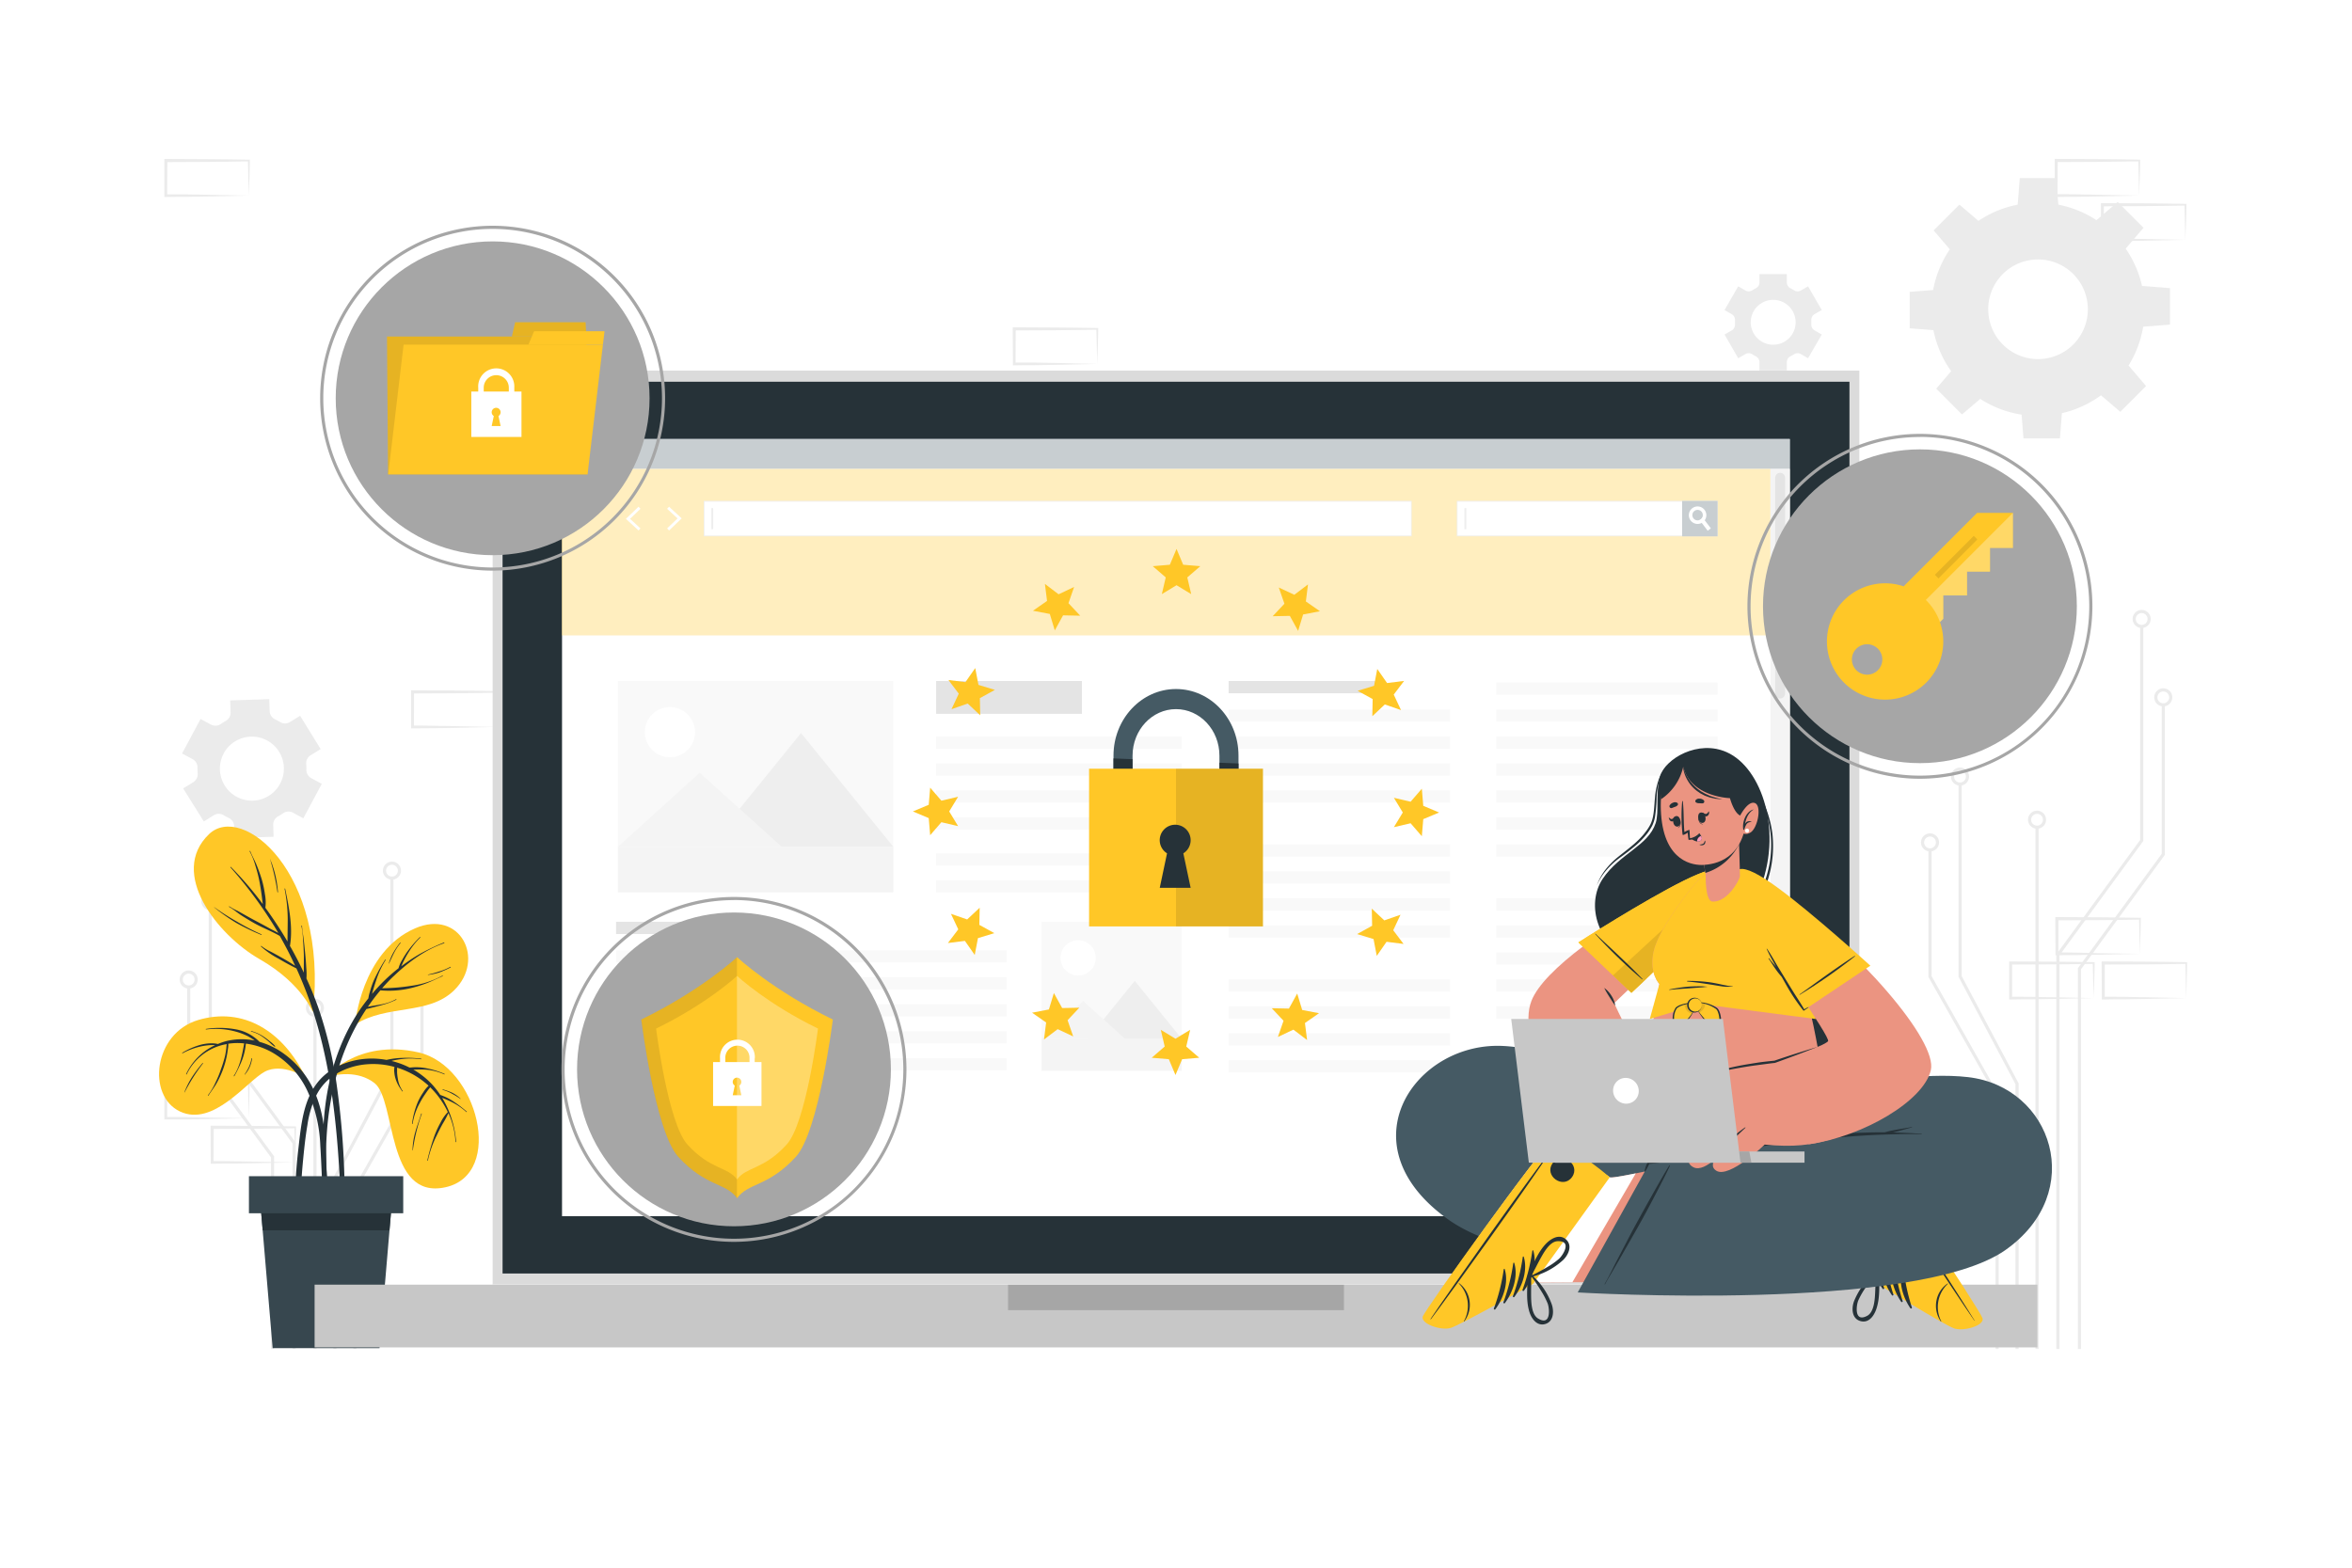<svg class="animated" id="freepik_stories-gdpr" xmlns="http://www.w3.org/2000/svg" viewBox="0 0 750 500" version="1.1" xmlns:xlink="http://www.w3.org/1999/xlink" xmlns:svgjs="http://svgjs.com/svgjs"><style>svg#freepik_stories-gdpr:not(.animated) .animable {opacity: 0;}svg#freepik_stories-gdpr.animated #freepik--Plant--inject-51 {animation: 1.5s Infinite  linear shake;animation-delay: 0s;}svg#freepik_stories-gdpr.animated #freepik--Device--inject-51 {animation: 1.5s Infinite  linear floating;animation-delay: 0s;}svg#freepik_stories-gdpr.animated #freepik--Lockpad--inject-51 {animation: 1.5s Infinite  linear heartbeat;animation-delay: 0s;}svg#freepik_stories-gdpr.animated #freepik--Key--inject-51 {animation: 1.5s Infinite  linear shake;animation-delay: 0s;}svg#freepik_stories-gdpr.animated #freepik--Shield--inject-51 {animation: 1.5s Infinite  linear floating;animation-delay: 0s;}svg#freepik_stories-gdpr.animated #freepik--Folder--inject-51 {animation: 1.5s Infinite  linear floating;animation-delay: 0s;}            @keyframes shake {                10%, 90% {                    transform: translate3d(-1px, 0, 0);                  }                  20%, 80% {                    transform: translate3d(2px, 0, 0);                  }                  30%, 50%, 70% {                    transform: translate3d(-4px, 0, 0);                  }                  40%, 60% {                    transform: translate3d(4px, 0, 0);                  }            }                    @keyframes floating {                0% {                    opacity: 1;                    transform: translateY(0px);                }                50% {                    transform: translateY(-10px);                }                100% {                    opacity: 1;                    transform: translateY(0px);                }            }                    @keyframes heartbeat {                0% {                    transform: scale(1);                }                10% {                    transform: scale(1.1);                }                30% {                    transform: scale(1);                }                40% {                    transform: scale(1);                }                50% {                    transform: scale(1.1);                }                60% {                    transform: scale(1);                }                100% {                    transform: scale(1);                }            }        .animator-hidden { display: none; }</style><g id="freepik--background-complete--inject-51" class="animable" style="transform-origin: 374.915px 240.46px;"><path d="M682.37,304.22l-13.12.28-6.66.11c-2.23.05-4.47,0-6.7.06h-.44v-.45L655.39,293v-.5h.5l13.24.06c4.42,0,8.83.11,13.24.16h.28V293c0,1.9-.08,3.79-.13,5.66Zm0,0-.14-5.65c-.05-1.86-.11-3.7-.13-5.54l.27.28c-4.41.05-8.82.16-13.24.16l-13.24.06.5-.5,0,11.19-.45-.44c2.18,0,4.36,0,6.55.05L669,304Z" style="fill: rgb(235, 235, 235); transform-origin: 669.02px 298.585px;" id="elteaare8szyd" class="animable"></path><path d="M667.6,318.33l-13.12.28-6.67.11c-2.22,0-4.46,0-6.69.06h-.44v-.45l0-11.19v-.5h.5l13.24.07c4.41,0,8.83.11,13.24.16h.28v.27c0,1.9-.08,3.79-.13,5.66Zm0,0-.14-5.65c-.05-1.86-.11-3.7-.13-5.54l.27.28c-4.41.05-8.83.16-13.24.16l-13.24.06.5-.5,0,11.19-.45-.44c2.18,0,4.36,0,6.55.05l6.57.12Z" style="fill: rgb(235, 235, 235); transform-origin: 654.31px 312.71px;" id="elhnwwhx9pi3i" class="animable"></path><path d="M697.14,318.33l-13.12.28-6.66.11c-2.23,0-4.47,0-6.7.06h-.44v-.45l-.06-11.19v-.5h.5l13.24.07c4.42,0,8.83.11,13.24.16h.28v.27c0,1.9-.09,3.79-.13,5.66Zm0,0-.14-5.65c0-1.86-.11-3.7-.13-5.54l.27.28c-4.41.05-8.82.16-13.24.16l-13.24.06.5-.5,0,11.19-.45-.44c2.19,0,4.36,0,6.55.05l6.58.12Z" style="fill: rgb(235, 235, 235); transform-origin: 683.79px 312.71px;" id="eljgdedu0e19" class="animable"></path><path d="M349.87,116.08l-13.12.28-6.66.11c-2.23,0-4.47,0-6.7.06H323v-.45l-.06-11.19v-.5h.5l13.24.07c4.42,0,8.83.11,13.24.16h.28v.27c0,1.9-.09,3.79-.13,5.66Zm0,0-.14-5.65c0-1.86-.11-3.71-.13-5.54l.27.28c-4.41,0-8.82.15-13.24.16l-13.24.06.5-.5-.05,11.19-.45-.44c2.18,0,4.36,0,6.55,0l6.58.11Z" style="fill: rgb(235, 235, 235); transform-origin: 336.57px 110.46px;" id="el3xb4qnavtij" class="animable"></path><path d="M335.1,130.19l-13.12.28-6.66.11c-2.23,0-4.47,0-6.7.06h-.44v-.45L308.12,119v-.5h.5l13.24.07c4.42,0,8.83.11,13.24.16h.28V119c0,1.9-.08,3.79-.13,5.66Zm0,0-.14-5.65c0-1.86-.11-3.71-.13-5.54l.27.28c-4.41,0-8.82.15-13.24.16l-13.24.06.5-.5-.05,11.19-.45-.44c2.18,0,4.36,0,6.55.05l6.58.11Z" style="fill: rgb(235, 235, 235); transform-origin: 321.75px 124.57px;" id="el3n854g4ho2l" class="animable"></path><path d="M364.65,130.19l-13.13.28-6.66.11c-2.23,0-4.46,0-6.7.06h-.44v-.45L337.67,119v-.5h.5l13.25.07c4.41,0,8.82.11,13.24.16h.27V119c0,1.9-.09,3.79-.13,5.66Zm0,0-.15-5.65c0-1.86-.11-3.71-.13-5.54l.28.28c-4.42,0-8.83.15-13.24.16l-13.25.06.5-.5-.05,11.19-.45-.44c2.19,0,4.36,0,6.55.05l6.58.11Z" style="fill: rgb(235, 235, 235); transform-origin: 351.3px 124.57px;" id="elkyckkku7fa8" class="animable"></path><path d="M158,231.87l-13.13.28-6.66.11c-2.22.05-4.46,0-6.69.05h-.44v-.45l0-11.19v-.5h.5l13.24.06c4.41,0,8.83.11,13.24.17h.27v.27c0,1.9-.08,3.79-.13,5.65Zm0,0-.14-5.66c0-1.86-.11-3.7-.13-5.53l.27.27c-4.41.05-8.83.16-13.24.17l-13.24.06.5-.5L132,231.87l-.44-.45c2.18,0,4.36,0,6.54.06l6.58.11Z" style="fill: rgb(235, 235, 235); transform-origin: 144.705px 226.24px;" id="elk3fbuqc15ra" class="animable"></path><path d="M682.09,62.38,669,62.66l-6.66.11c-2.22,0-4.46,0-6.69.06h-.45v-.45l0-11.19v-.5h.5l13.24.06c4.41,0,8.82.12,13.24.17h.27v.27c0,1.9-.09,3.79-.13,5.65Zm0,0L682,56.73c-.05-1.87-.12-3.71-.14-5.54l.28.27c-4.42,0-8.83.16-13.24.17l-13.24.06.5-.5-.06,11.19-.44-.45c2.18,0,4.36,0,6.54.06l6.58.11Z" style="fill: rgb(235, 235, 235); transform-origin: 668.825px 56.76px;" id="elepfze5ymoyv" class="animable"></path><path d="M696.86,76.49l-13.13.28-6.66.11c-2.22.05-4.46,0-6.69.05h-.44v-.45l0-11.19v-.5h.5l13.24.06c4.41,0,8.83.12,13.24.17h.28v.27c0,1.9-.08,3.79-.13,5.65Zm0,0-.14-5.65c-.05-1.87-.11-3.71-.13-5.54l.27.27c-4.41.05-8.83.16-13.24.17l-13.24.06.5-.5-.06,11.19-.44-.45c2.18,0,4.36,0,6.54.06l6.58.11Z" style="fill: rgb(235, 235, 235); transform-origin: 683.57px 70.86px;" id="elvjbg4qaffj" class="animable"></path><path d="M79.34,356.64l-13.13.28-6.66.12c-2.22,0-4.46,0-6.69,0h-.45v-.45l0-11.18V345h.51L66.1,345c4.41,0,8.82.11,13.24.16h.27v.27c0,1.89-.09,3.78-.13,5.65Zm0,0L79.19,351c0-1.86-.11-3.7-.13-5.53l.28.27c-4.42,0-8.83.16-13.24.16L52.86,346l.5-.49-.06,11.18-.44-.44c2.18,0,4.35,0,6.54.05l6.58.12Z" style="fill: rgb(235, 235, 235); transform-origin: 66.01px 351.02px;" id="elfdw0m5fgedk" class="animable"></path><path d="M94.11,370.75,81,371l-6.66.12c-2.22,0-4.46,0-6.69.05h-.45v-.45l-.05-11.19v-.5h.5l13.24.06c4.41,0,8.83.11,13.24.16h.27v.26c0,1.9-.08,3.79-.13,5.66Zm0,0L94,365.1c0-1.86-.12-3.7-.13-5.54l.27.28c-4.41.05-8.83.16-13.24.16l-13.24.06.5-.5-.06,11.19-.44-.44c2.18,0,4.36,0,6.54.05l6.58.12Z" style="fill: rgb(235, 235, 235); transform-origin: 80.775px 365.1px;" id="el3y9vohbcqjj" class="animable"></path><path d="M79.34,62.39l-13.13.28-6.66.11c-2.22,0-4.46,0-6.69.06h-.45v-.45l0-11.19v-.5h.51l13.24.07c4.41,0,8.82.11,13.24.16h.27v.27c0,1.9-.09,3.79-.13,5.66Zm0,0-.15-5.65c0-1.87-.11-3.71-.13-5.54l.28.27c-4.42.06-8.83.16-13.24.17l-13.24.06.5-.5L53.3,62.39,52.86,62c2.18,0,4.35,0,6.54,0l6.58.11Z" style="fill: rgb(235, 235, 235); transform-origin: 66.04px 56.77px;" id="elhk73plxbxxs" class="animable"></path><path d="M68.2,260a3,3,0,0,1,3.11,0c.26.16.52.31.79.45s.55.29.83.42a3,3,0,0,1,1.73,2.57l.12,3.82,12.46-.38-.12-3.83a3,3,0,0,1,1.57-2.68c.54-.3,1.07-.63,1.58-1a3,3,0,0,1,3.09-.2L96.72,261l5.89-11-3.36-1.81a3,3,0,0,1-1.55-2.68,14.45,14.45,0,0,0-.06-1.86A3,3,0,0,1,99,240.91l3.25-2L95.7,228.3l-3.27,2a3,3,0,0,1-3.1,0l-.79-.46-.82-.41A3,3,0,0,1,86,226.86L85.86,223l-12.45.39.12,3.81A3,3,0,0,1,72,229.92a18.31,18.31,0,0,0-1.59,1,3,3,0,0,1-3.09.2l-3.37-1.8-5.89,11,3.36,1.8a3,3,0,0,1,1.55,2.69q0,.93.06,1.86a3,3,0,0,1-1.38,2.79l-3.24,2L65,262Zm3.12-19.68a10.21,10.21,0,1,1,4.18,13.83A10.23,10.23,0,0,1,71.32,240.34Z" style="fill: rgb(235, 235, 235); transform-origin: 80.335px 245.13px;" id="elykuqr6d3qi" class="animable"></path><path d="M552.24,100.22a2.06,2.06,0,0,1,1,1.93c0,.21,0,.42,0,.64s0,.43,0,.65a2.07,2.07,0,0,1-1,1.92l-2.32,1.34,4.36,7.56,2.32-1.34a2.09,2.09,0,0,1,2.18.08,12.53,12.53,0,0,0,1.12.65,2.08,2.08,0,0,1,1.15,1.84v2.68h8.73v-2.68a2.08,2.08,0,0,1,1.15-1.84,12.7,12.7,0,0,0,1.13-.65,2.07,2.07,0,0,1,2.17-.08l2.32,1.34,4.37-7.56-2.33-1.35a2.07,2.07,0,0,1-1-1.92c0-.21,0-.43,0-.64s0-.43,0-.64a2.08,2.08,0,0,1,1-1.93l2.33-1.34-4.37-7.56-2.31,1.34a2.09,2.09,0,0,1-2.18-.08c-.36-.23-.74-.45-1.13-.65a2.08,2.08,0,0,1-1.15-1.85V87.41h-8.73v2.67a2.08,2.08,0,0,1-1.15,1.85c-.39.2-.77.42-1.13.65a2.09,2.09,0,0,1-2.18.08l-2.31-1.34-4.36,7.56Zm13.18-4.59a7.16,7.16,0,1,1-7.15,7.16A7.17,7.17,0,0,1,565.42,95.63Z" style="fill: rgb(235, 235, 235); transform-origin: 565.42px 102.79px;" id="elzs1m9jo3tp" class="animable"></path><path d="M615.87,98.65a34,34,0,1,0,34-34A34,34,0,0,0,615.87,98.65Zm18.12,0a15.89,15.89,0,1,1,15.88,15.88A15.89,15.89,0,0,1,634,98.65Z" style="fill: rgb(235, 235, 235); transform-origin: 649.87px 98.65px;" id="elv49vi5w5ked" class="animable"></path><polygon points="643.34 66.05 656.41 66.05 655.69 56.8 644.06 56.8 643.34 66.05" style="fill: rgb(235, 235, 235); transform-origin: 649.875px 61.425px;" id="elcbhy5yq04lo" class="animable"></polygon><polygon points="668.23 70.46 677.47 79.71 683.51 72.65 675.28 64.42 668.23 70.46" style="fill: rgb(235, 235, 235); transform-origin: 675.87px 72.065px;" id="elvzwugr447md" class="animable"></polygon><polygon points="682.71 91.18 682.71 104.25 691.97 103.53 691.97 91.9 682.71 91.18" style="fill: rgb(235, 235, 235); transform-origin: 687.34px 97.715px;" id="el8r2xvdv41lw" class="animable"></polygon><polygon points="678.31 116.07 669.06 125.31 676.12 131.35 684.34 123.12 678.31 116.07" style="fill: rgb(235, 235, 235); transform-origin: 676.7px 123.71px;" id="ellmmilbsq0an" class="animable"></polygon><polygon points="657.59 130.55 644.51 130.55 645.24 139.81 656.87 139.81 657.59 130.55" style="fill: rgb(235, 235, 235); transform-origin: 651.05px 135.18px;" id="elrdjn71f9kr" class="animable"></polygon><polygon points="632.7 126.15 623.45 116.9 617.42 123.96 625.64 132.18 632.7 126.15" style="fill: rgb(235, 235, 235); transform-origin: 625.06px 124.54px;" id="elrg6p1p7sbo8" class="animable"></polygon><polygon points="618.21 105.43 618.21 92.35 608.96 93.08 608.96 104.71 618.21 105.43" style="fill: rgb(235, 235, 235); transform-origin: 613.585px 98.89px;" id="elttmqxavamjd" class="animable"></polygon><polygon points="622.62 80.54 631.87 71.29 624.81 65.26 616.59 73.48 622.62 80.54" style="fill: rgb(235, 235, 235); transform-origin: 624.23px 72.9px;" id="elc45hscjs2kd" class="animable"></polygon><polygon points="656.71 430.23 655.71 430.23 655.71 304.41 655.8 304.27 682.44 267.92 682.44 199.75 683.44 199.75 683.44 268.25 683.34 268.38 656.71 304.73 656.71 430.23" style="fill: rgb(235, 235, 235); transform-origin: 669.575px 314.99px;" id="elh2zdc0iiazp" class="animable"></polygon><path d="M682.94,200.29a2.88,2.88,0,1,1,2.87-2.87A2.88,2.88,0,0,1,682.94,200.29Zm0-4.75a1.88,1.88,0,1,0,1.87,1.88A1.88,1.88,0,0,0,682.94,195.54Z" style="fill: rgb(235, 235, 235); transform-origin: 682.93px 197.41px;" id="ele48e5o8ik0k" class="animable"></path><polygon points="663.59 430.23 662.59 430.23 662.59 308.81 662.69 308.68 689.32 272.33 689.32 224.75 690.32 224.75 690.32 272.66 690.23 272.79 663.59 309.14 663.59 430.23" style="fill: rgb(235, 235, 235); transform-origin: 676.455px 327.49px;" id="elfy12rdpbktw" class="animable"></polygon><path d="M689.82,225.29a2.88,2.88,0,1,1,2.88-2.87A2.88,2.88,0,0,1,689.82,225.29Zm0-4.75a1.88,1.88,0,1,0,1.88,1.88A1.88,1.88,0,0,0,689.82,220.54Z" style="fill: rgb(235, 235, 235); transform-origin: 689.82px 222.41px;" id="el5lh7jnfqsh7" class="animable"></path><rect x="649.07" y="263.82" width="1" height="166.41" style="fill: rgb(235, 235, 235); transform-origin: 649.57px 347.025px;" id="el6pay7rki2dr" class="animable"></rect><path d="M649.57,264.32a2.88,2.88,0,1,1,2.88-2.87A2.88,2.88,0,0,1,649.57,264.32Zm0-4.75a1.88,1.88,0,1,0,1.88,1.88A1.88,1.88,0,0,0,649.57,259.57Z" style="fill: rgb(235, 235, 235); transform-origin: 649.57px 261.44px;" id="eljg69d609w9b" class="animable"></path><polygon points="643.69 430.23 642.69 430.23 642.69 345.78 624.54 311.55 624.54 250.06 625.54 250.06 625.54 311.3 643.69 345.53 643.69 430.23" style="fill: rgb(235, 235, 235); transform-origin: 634.115px 340.145px;" id="eli5842epew5d" class="animable"></polygon><path d="M625,250.56a2.88,2.88,0,1,1,2.88-2.87A2.87,2.87,0,0,1,625,250.56Zm0-4.75a1.88,1.88,0,1,0,1.88,1.88A1.88,1.88,0,0,0,625,245.81Z" style="fill: rgb(235, 235, 235); transform-origin: 625px 247.68px;" id="el2zri585okxk" class="animable"></path><polygon points="637.34 430.23 636.34 430.23 636.34 349.45 614.94 311.61 614.94 271.06 615.94 271.06 615.94 311.34 637.34 349.18 637.34 430.23" style="fill: rgb(235, 235, 235); transform-origin: 626.14px 350.645px;" id="el2nyo6dotzc2" class="animable"></polygon><path d="M615.44,271.56a2.88,2.88,0,1,1,2.88-2.88A2.88,2.88,0,0,1,615.44,271.56Zm0-4.75a1.88,1.88,0,1,0,1.88,1.87A1.87,1.87,0,0,0,615.44,266.81Z" style="fill: rgb(235, 235, 235); transform-origin: 615.44px 268.68px;" id="elorciuo6x6bg" class="animable"></path><polygon points="94.29 430.23 93.29 430.23 93.29 364.73 66.56 328.25 66.56 289.75 67.56 289.75 67.56 327.92 94.29 364.41 94.29 430.23" style="fill: rgb(235, 235, 235); transform-origin: 80.425px 359.99px;" id="elpmhd1943xyo" class="animable"></polygon><path d="M67.06,290.29a2.88,2.88,0,1,1,2.88-2.87A2.88,2.88,0,0,1,67.06,290.29Zm0-4.75a1.88,1.88,0,1,0,1.88,1.88A1.88,1.88,0,0,0,67.06,285.54Z" style="fill: rgb(235, 235, 235); transform-origin: 67.06px 287.41px;" id="ellgm4od8riu" class="animable"></path><polygon points="87.41 430.23 86.41 430.23 86.41 369.14 59.68 332.66 59.68 314.75 60.68 314.75 60.68 332.33 87.41 368.81 87.41 430.23" style="fill: rgb(235, 235, 235); transform-origin: 73.545px 372.49px;" id="elvb3ihxjfri" class="animable"></polygon><path d="M60.18,315.29a2.88,2.88,0,1,1,2.87-2.87A2.88,2.88,0,0,1,60.18,315.29Zm0-4.75a1.88,1.88,0,1,0,1.87,1.88A1.88,1.88,0,0,0,60.18,310.54Z" style="fill: rgb(235, 235, 235); transform-origin: 60.17px 312.41px;" id="el6ndjsa71h93" class="animable"></path><rect x="99.93" y="323.82" width="1" height="106.41" style="fill: rgb(235, 235, 235); transform-origin: 100.43px 377.025px;" id="elx4mlbgh6jjf" class="animable"></rect><path d="M100.43,324.32a2.88,2.88,0,1,1,2.87-2.87A2.88,2.88,0,0,1,100.43,324.32Zm0-4.75a1.88,1.88,0,1,0,1.87,1.88A1.88,1.88,0,0,0,100.43,319.57Z" style="fill: rgb(235, 235, 235); transform-origin: 100.42px 321.44px;" id="elfnyqapgxxgj" class="animable"></path><polygon points="107.31 430.23 106.31 430.23 106.31 375.53 106.37 375.42 124.46 341.3 124.46 280.06 125.46 280.06 125.46 341.55 125.4 341.66 107.31 375.78 107.31 430.23" style="fill: rgb(235, 235, 235); transform-origin: 115.885px 355.145px;" id="el2qevz01uniq" class="animable"></polygon><path d="M125,280.56a2.88,2.88,0,1,1,2.87-2.87A2.88,2.88,0,0,1,125,280.56Zm0-4.75a1.88,1.88,0,1,0,1.87,1.88A1.89,1.89,0,0,0,125,275.81Z" style="fill: rgb(235, 235, 235); transform-origin: 124.99px 277.68px;" id="ela2fh0qgmzlw" class="animable"></path><polygon points="113.66 430.23 112.66 430.23 112.66 379.18 112.72 379.07 134.06 341.34 134.06 301.06 135.06 301.06 135.06 341.61 134.99 341.72 113.66 379.45 113.66 430.23" style="fill: rgb(235, 235, 235); transform-origin: 123.86px 365.645px;" id="ellt622cjtre" class="animable"></polygon><path d="M134.56,301.56a2.88,2.88,0,1,1,2.87-2.88A2.88,2.88,0,0,1,134.56,301.56Zm0-4.75a1.88,1.88,0,1,0,1.87,1.87A1.88,1.88,0,0,0,134.56,296.81Z" style="fill: rgb(235, 235, 235); transform-origin: 134.55px 298.68px;" id="elihil2ue2i1" class="animable"></path></g><g id="freepik--Floor--inject-51" class="animable animator-active animator-hidden" style="transform-origin: 375px 429.735px;"><polygon points="50.72 429.73 131.79 429.49 212.86 429.4 375 429.24 537.14 429.4 618.21 429.49 699.28 429.73 618.21 429.98 537.14 430.07 375 430.23 212.86 430.06 131.79 429.98 50.72 429.73" style="fill: rgb(38, 50, 56); transform-origin: 375px 429.735px;" id="eln0n2sm3sy4e" class="animable"></polygon></g><g id="freepik--Plant--inject-51" class="animable" style="transform-origin: 101.697px 346.804px;"><path d="M97.46,343.63c-7.25-14.9-19.93-22.54-34.22-18.32s-16.5,24.16-5.84,29.19,21.34-9.66,27-12.68S97.46,343.63,97.46,343.63Z" style="fill: rgb(255, 199, 39); transform-origin: 74.09px 339.848px;" id="elt2uu7f2e7k" class="animable"></path><path d="M104.47,383.28c0-1.8-.1-3.59-.17-5.39-.12-3.58-.24-7.17-.38-10.75-.24-6.56-1-13-3.66-19a29.57,29.57,0,0,0-11.5-13.25,24.4,24.4,0,0,0-6-2.6,14.11,14.11,0,0,0-7-3.88,28.81,28.81,0,0,0-10.06-.25c-.12,0-.11.2,0,.19a24,24,0,0,1,9.51.68A19.61,19.61,0,0,1,79,330.48a18.07,18.07,0,0,1,2.22,1.4,20.62,20.62,0,0,0-8.74.09,19.54,19.54,0,0,0-3,1,9.14,9.14,0,0,0-2.38-.21,14.06,14.06,0,0,0-3.09.45,23.11,23.11,0,0,0-5.88,2.56c-.11.06,0,.22.1.16a22.17,22.17,0,0,1,5.73-2.16,19.79,19.79,0,0,1,3-.43,15.14,15.14,0,0,1,1.65,0,19,19,0,0,0-9.25,9.21c-.05.11.12.2.17.09a17.37,17.37,0,0,1,11.78-9.44c.31-.08.63-.12,1-.18a14.36,14.36,0,0,0-.15,1.44q-.15,1.08-.36,2.16A36.4,36.4,0,0,1,70.46,341a32.94,32.94,0,0,1-1.73,4.23,20.66,20.66,0,0,1-2.41,4.08c-.09.1.07.22.15.11.86-1.35,1.85-2.59,2.64-4a30.8,30.8,0,0,0,1.94-4.16,28.84,28.84,0,0,0,1.27-4.47c.16-.8.28-1.61.38-2.42a6.11,6.11,0,0,0,.09-1.48,19.55,19.55,0,0,1,5.07-.1c-.63,3.55-1.31,7.25-3.31,10.34-.06.1.11.2.17.09a41.7,41.7,0,0,0,2.46-5.08,19.29,19.29,0,0,0,1.22-5.29,23.33,23.33,0,0,1,8.39,2.81A27.7,27.7,0,0,1,98,347.89a45.85,45.85,0,0,1,4.14,17.52c.48,7.61.58,15.27,1.34,22.86,0,.5.83.66.93.1A26.22,26.22,0,0,0,104.47,383.28Z" style="fill: rgb(38, 50, 56); transform-origin: 81.325px 358.278px;" id="elg7fj1iama44" class="animable"></path><path d="M87.73,333.66a8.52,8.52,0,0,0-1.65-1.52,22.85,22.85,0,0,0-1.84-1.4,13.69,13.69,0,0,0-4.12-1.91c-.11,0-.16.16,0,.18a11.1,11.1,0,0,1,4.06,2,21.69,21.69,0,0,1,1.75,1.42,11.23,11.23,0,0,0,1.67,1.41A.13.13,0,0,0,87.73,333.66Z" style="fill: rgb(38, 50, 56); transform-origin: 83.879px 331.335px;" id="eljjzx3h0h1f" class="animable"></path><path d="M64.6,339.06a42.83,42.83,0,0,0-3.32,4.39,26.6,26.6,0,0,0-2.48,4.91c0,.05.07.08.09,0a58,58,0,0,1,5.85-9.2C64.81,339.09,64.68,339,64.6,339.06Z" style="fill: rgb(38, 50, 56); transform-origin: 61.78px 343.725px;" id="el3amy03cmzux" class="animable"></path><path d="M80.19,337.58a11.08,11.08,0,0,1-.82,2.7A17.83,17.83,0,0,1,78,342.67a.05.05,0,0,0,.08.06,9.69,9.69,0,0,0,2.3-5.1C80.39,337.51,80.21,337.46,80.19,337.58Z" style="fill: rgb(38, 50, 56); transform-origin: 79.185px 340.131px;" id="el7agwzw3rmmi" class="animable"></path><path d="M103.46,344s10.26-12.9,30.07-8.33c18.82,4.35,27.51,38.86,8.49,43s-15.67-27.81-22.6-33.23C114.33,341.45,107,342.31,103.46,344Z" style="fill: rgb(255, 199, 39); transform-origin: 128.066px 356.865px;" id="elxxwjnq1dec" class="animable"></path><path d="M148.82,354.52a38.7,38.7,0,0,0-4.08-3.13,17.88,17.88,0,0,0-4.35-2.17,26.39,26.39,0,0,0-2.58-3.32,25.69,25.69,0,0,0-6-4.76,5.65,5.65,0,0,1,.59,0,29.9,29.9,0,0,1,3.14,0,17.77,17.77,0,0,1,6.12,1.52.09.09,0,0,0,.08-.17,27.61,27.61,0,0,0-6.11-1.84,16.82,16.82,0,0,0-3.09-.27c-.55,0-1.11.05-1.66.1l-.32,0a26.25,26.25,0,0,0-5.71-2.1l.55-.15a26.48,26.48,0,0,1,2.94-.48,22.57,22.57,0,0,1,5.92.09c.12,0,.16-.17,0-.19a37.48,37.48,0,0,0-6-.24,24.89,24.89,0,0,0-5,.64,27.13,27.13,0,0,0-3.61-.41c-6.91-.29-14.44,2.29-18.69,8S96,358.89,95.22,365.74a152.14,152.14,0,0,0-.76,28.78c0,.57.84.47.86-.07.26-8.14.54-16.28,1.32-24.39.36-3.76.76-7.53,1.39-11.25a32.91,32.91,0,0,1,2.73-9.26,16.84,16.84,0,0,1,6.68-7.18,22.63,22.63,0,0,1,9.47-2.92,25.27,25.27,0,0,1,8.88.84,6,6,0,0,0-.05,1.75,10,10,0,0,0,.44,2.16,10.91,10.91,0,0,0,.83,1.92c.36.68.82,1.29,1.23,1.94.07.1.23,0,.16-.11a9,9,0,0,1-1.54-3.9,17.38,17.38,0,0,1-.24-2c0-.51,0-1,0-1.53a26,26,0,0,1,8.64,4.56c.49.39,1,.8,1.41,1.21a9.6,9.6,0,0,0-1.68,2.07,18.87,18.87,0,0,0-1.76,3.13,27,27,0,0,0-1.84,6.89c0,.12.17.16.19,0a20,20,0,0,1,2.25-6.53,26.65,26.65,0,0,1,1.76-2.9c.33-.48.68-1,1-1.41.19-.24.4-.49.59-.76a27.4,27.4,0,0,1,5.62,7.91l0,0a13.4,13.4,0,0,0-2.32,3.34,31.75,31.75,0,0,0-1.86,4,68.41,68.41,0,0,0-2.36,8.07c0,.12.16.16.19,0a33,33,0,0,1,2.81-7.95c.59-1.25,1.21-2.47,1.87-3.67a33.05,33.05,0,0,0,1.86-3.47,25.44,25.44,0,0,1,2.26,9.18c0,.12.2.1.19,0A32,32,0,0,0,141,350.13c1.21.52,2.43,1,3.59,1.64a19.75,19.75,0,0,1,4.12,2.9C148.79,354.75,148.92,354.6,148.82,354.52Z" style="fill: rgb(38, 50, 56); transform-origin: 121.48px 366.142px;" id="elfh5aj5ztwqk" class="animable"></path><path d="M134.3,355.25c-.59,2-1.34,3.86-1.88,5.83a22.52,22.52,0,0,0-.87,5.82,0,0,0,0,0,.09,0,56.48,56.48,0,0,1,2.84-11.6A.1.1,0,1,0,134.3,355.25Z" style="fill: rgb(38, 50, 56); transform-origin: 133.025px 361.02px;" id="elv0k2cu7aaf" class="animable"></path><path d="M146.85,350.4a10.84,10.84,0,0,0-2.63-1.87,18.78,18.78,0,0,0-3-1.07c-.12,0-.16.15,0,.18a11.82,11.82,0,0,1,2.92,1.2,23.26,23.26,0,0,1,2.7,1.66A.06.06,0,0,0,146.85,350.4Z" style="fill: rgb(38, 50, 56); transform-origin: 143.993px 348.98px;" id="el76vz4iouce4" class="animable"></path><path d="M113.22,326.77s1.89-23.16,19.11-30.67c14.39-6.27,22.62,9.89,12.45,19.78C136.56,323.88,123.37,320.27,113.22,326.77Z" style="fill: rgb(255, 199, 39); transform-origin: 131.259px 310.732px;" id="elxjao52k9nir" class="animable"></path><path d="M141.6,300.58a73.46,73.46,0,0,0-7.66,3.63,56.3,56.3,0,0,0-6,4c.29-.59.53-1.2.82-1.77a29.24,29.24,0,0,1,1.47-2.62,24.15,24.15,0,0,1,3.79-4.8c.09-.09,0-.22-.14-.13a37.55,37.55,0,0,0-4,4.64,27.48,27.48,0,0,0-1.64,2.63,10.33,10.33,0,0,0-1.16,2.66l-.19.14a56.36,56.36,0,0,0-8.22,8c0-.23.09-.45.15-.66.33-1.13.67-2.25,1.05-3.37a28.39,28.39,0,0,1,3.11-6.76c.07-.1-.1-.19-.17-.09a54,54,0,0,0-3.6,6.59,24.41,24.41,0,0,0-1.19,3.43,13.57,13.57,0,0,0-.56,2.32c-.75.95-1.49,1.91-2.19,2.9-7.39,10.53-11.1,23.26-12,36a108.61,108.61,0,0,0-.19,11.41,69.83,69.83,0,0,0,1,11.46c0,.24.42.16.41-.07-.08-3.35-.43-6.68-.5-10s.06-6.72.33-10.06a93.74,93.74,0,0,1,3.75-19.71,70.55,70.55,0,0,1,8.76-18.53c.73-.15,1.45-.35,2.16-.53.86-.22,1.72-.44,2.58-.68a25.82,25.82,0,0,0,4.8-1.76c.11-.06,0-.22-.1-.16a15.47,15.47,0,0,1-4.87,1.68c-1.35.27-2.75.44-4.1.75a64,64,0,0,1,4-5.26,30,30,0,0,0,9.8-.73,39.84,39.84,0,0,0,5-1.57c1.73-.66,3.36-1.51,5.06-2.23a.09.09,0,1,0-.08-.17,28.45,28.45,0,0,1-9.93,3.25,60.23,60.23,0,0,1-9.29.77c1.22-1.4,2.49-2.77,3.84-4,4.52-4.31,9.89-8.27,15.85-10.33C141.77,300.72,141.71,300.54,141.6,300.58Z" style="fill: rgb(38, 50, 56); transform-origin: 122.354px 339.598px;" id="el7du9yx7swb" class="animable"></path><path d="M127.58,300.66a25.81,25.81,0,0,0-2.11,3.08,17,17,0,0,0-1.52,3.6s0,.06.07,0c.57-1.13,1.06-2.31,1.64-3.44a17.1,17.1,0,0,1,2.06-3.13C127.8,300.69,127.66,300.56,127.58,300.66Z" style="fill: rgb(38, 50, 56); transform-origin: 125.847px 303.995px;" id="elxdl4fq9wiw" class="animable"></path><path d="M143.6,308.37a18,18,0,0,1-3.54,1.47,34.6,34.6,0,0,1-3.59,1c-.06,0,0,.11,0,.1a17.63,17.63,0,0,0,3.73-.82,31,31,0,0,0,3.48-1.56C143.8,308.48,143.7,308.31,143.6,308.37Z" style="fill: rgb(38, 50, 56); transform-origin: 140.089px 309.649px;" id="elyncmiwpnfja" class="animable"></path><path d="M99.83,322.6c-.11,1-2.61-8.41-17.17-16.76-13.23-7.59-29-27.33-16-39.8C77.08,256,104.66,277.92,99.83,322.6Z" style="fill: rgb(255, 199, 39); transform-origin: 81.098px 293.155px;" id="elqdfyycq6a1" class="animable"></path><path d="M109.85,376.56a258.6,258.6,0,0,0-2.31-29.28,131.75,131.75,0,0,0-6.15-26.21q-1.64-4.59-3.67-9a21,21,0,0,0-.06-3.46c-.07-1.49-.2-3-.34-4.45s-.29-2.95-.46-4.43-.49-2.94-.55-4.41a.1.1,0,1,0-.19,0,30.62,30.62,0,0,1,.53,4.68c.11,1.43.19,2.86.23,4.29s0,2.87,0,4.3c0,.52,0,1.07,0,1.62-1.37-2.89-2.83-5.74-4.42-8.52,1-6-.3-12.35-1.53-18.25,0-.12-.21-.06-.18.06a51.49,51.49,0,0,1,1,9.35c0,2.48-.06,5-.07,7.44-.35-.59-.7-1.19-1.06-1.77q-2.82-4.63-6-9a13.78,13.78,0,0,0-.14-4.3,33,33,0,0,0-1-4.71c-.47-1.54-1-3-1.62-4.54s-1.47-3-2.07-4.52c-.06-.13-.25,0-.18.08a21.82,21.82,0,0,1,1.83,4.57,43.7,43.7,0,0,1,1.19,4.53c.31,1.53.56,3.07.77,4.61.15,1,.24,2.09.41,3.13a111.07,111.07,0,0,0-10.19-11.87c-.09-.09-.21.05-.13.14a134.45,134.45,0,0,1,14.8,20.14l.47.81c-.8-.5-1.72-.9-2.48-1.32Q84,295,81.89,293.89t-4.13-2.26c-.71-.39-1.4-.8-2.12-1.17a16.93,16.93,0,0,1-2.47-1.37c-.11-.08-.23.09-.11.15,1.4.77,2.64,1.92,4,2.78s2.75,1.71,4.16,2.5c2.59,1.44,5.4,2.48,8,4q2.66,4.65,4.9,9.51c-1.55-1-3.12-1.94-4.73-2.83-1-.58-2.06-1.15-3.11-1.7a15.46,15.46,0,0,1-2.94-1.78c-.09-.07-.21.06-.13.14a27.09,27.09,0,0,0,5.6,3.89c1.87,1.1,3.76,2.15,5.71,3.11q2.33,5.12,4.21,10.42c6.13,17.36,8.38,35.78,9.46,54.08.32,5.46.48,10.91.55,16.37s-.22,10.91-.21,16.36c0,.16.27.2.29,0,.66-4.83.77-9.75,1-14.63S110,381.52,109.85,376.56Z" style="fill: rgb(38, 50, 56); transform-origin: 91.494px 338.81px;" id="el8trpds462d" class="animable"></path><path d="M83.39,298a71.71,71.71,0,0,1-7.74-4,79.13,79.13,0,0,1-7.34-4.67s-.09,0,0,.07a61.4,61.4,0,0,0,7,4.93,69.78,69.78,0,0,0,8,3.84C83.41,298.2,83.5,298,83.39,298Z" style="fill: rgb(38, 50, 56); transform-origin: 75.855px 293.752px;" id="el3ram37o8cni" class="animable"></path><path d="M87.61,278.37c-.21-.85-.48-1.68-.77-2.5a.08.08,0,0,0,0-.1c-.18-.47-.38-.94-.57-1.4a1,1,0,0,0-.07-.17c0-.09-.07-.18-.11-.27s0,0,0,0,.09.32.14.48a1.62,1.62,0,0,0,.08.27,69.16,69.16,0,0,1,2.16,9.89.09.09,0,0,0,.17,0A33.55,33.55,0,0,0,87.61,278.37Z" style="fill: rgb(38, 50, 56); transform-origin: 87.356px 279.26px;" id="elcouqp0q8jvj" class="animable"></path><polygon points="125.24 380.08 124.2 392.4 121.02 429.97 86.94 429.97 83.76 392.4 82.72 380.08 125.24 380.08" style="fill: rgb(55, 71, 79); transform-origin: 103.98px 405.025px;" id="ell9pr1b5ek0c" class="animable"></polygon><polygon points="125.24 380.08 124.2 392.4 83.76 392.4 82.72 380.08 125.24 380.08" style="fill: rgb(38, 50, 56); transform-origin: 103.98px 386.24px;" id="elcd6p9fjsw9e" class="animable"></polygon><rect x="79.38" y="375.14" width="49.2" height="11.82" style="fill: rgb(55, 71, 79); transform-origin: 103.98px 381.05px;" id="el89uqrzbyni" class="animable"></rect></g><g id="freepik--Device--inject-51" class="animable" style="transform-origin: 374.995px 273.965px;"><rect x="100.32" y="409.73" width="549.35" height="20.01" style="fill: rgb(199, 199, 199); transform-origin: 374.995px 419.735px;" id="eliin88nvqu9h" class="animable"></rect><rect x="321.45" y="409.73" width="107.1" height="8.14" style="fill: rgb(166, 166, 166); transform-origin: 375px 413.8px;" id="elqi1k5mdqqc" class="animable"></rect><rect x="157.09" y="118.19" width="435.82" height="291.53" style="fill: rgb(219, 219, 219); transform-origin: 375px 263.955px;" id="elzdvvmm29w2n" class="animable"></rect><rect x="160.26" y="121.75" width="429.49" height="284.42" style="fill: rgb(38, 50, 56); transform-origin: 375.005px 263.96px;" id="el4zpskpnt63x" class="animable"></rect><rect x="179.27" y="140.03" width="391.45" height="247.86" style="fill: rgb(255, 255, 255); transform-origin: 374.995px 263.96px;" id="el5yip5pii3b" class="animable"></rect><rect x="179.27" y="140.03" width="391.45" height="9.54" style="fill: rgb(69, 90, 100); transform-origin: 374.995px 144.8px;" id="ellgomrnjcn5p" class="animable"></rect><path d="M188.25,144.8a1.81,1.81,0,1,1-1.8-1.81A1.8,1.8,0,0,1,188.25,144.8Z" style="fill: rgb(199, 199, 199); transform-origin: 186.44px 144.8px;" id="elwohedbbiu1f" class="animable"></path><path d="M195.62,144.8a1.81,1.81,0,1,1-1.8-1.81A1.8,1.8,0,0,1,195.62,144.8Z" style="fill: rgb(255, 255, 255); transform-origin: 193.81px 144.8px;" id="el6zqaeui1ec4" class="animable"></path><path d="M203,144.8a1.81,1.81,0,1,1-1.8-1.81A1.8,1.8,0,0,1,203,144.8Z" style="fill: rgb(255, 199, 39); transform-origin: 201.19px 144.8px;" id="elnwjjd831ev" class="animable"></path><rect x="179.27" y="149.57" width="385.29" height="53.09" style="fill: rgb(255, 199, 39); transform-origin: 371.915px 176.115px;" id="elab8lm3gyxd" class="animable"></rect><rect x="564.57" y="149.57" width="6.16" height="211.18" style="fill: rgb(219, 219, 219); transform-origin: 567.65px 255.16px;" id="el7oensse0ema" class="animable"></rect><path d="M567.64,222.78h0a1.59,1.59,0,0,1-1.59-1.59v-68.8a1.6,1.6,0,0,1,1.59-1.59h0a1.59,1.59,0,0,1,1.59,1.59v68.8A1.59,1.59,0,0,1,567.64,222.78Z" style="fill: rgb(166, 166, 166); transform-origin: 567.64px 186.79px;" id="elr85sh716wcj" class="animable"></path><rect x="464.67" y="159.87" width="82.91" height="11.07" style="fill: rgb(255, 255, 255); transform-origin: 506.125px 165.405px;" id="elrtlji5vkj2" class="animable"></rect><path d="M547.69,171.05H464.55V159.76h83.14Zm-82.91-.23h82.68V160H464.78Z" style="fill: rgb(199, 199, 199); transform-origin: 506.12px 165.405px;" id="eln58hhmz6y7" class="animable"></path><rect x="536.39" y="159.76" width="11.3" height="11.3" style="fill: rgb(69, 90, 100); transform-origin: 542.04px 165.41px;" id="elwcgef8tjb4" class="animable"></rect><path d="M545.55,168.51l-1,.77-1.9-2.5-.69-.91a1.8,1.8,0,0,0,.4-.23,1.64,1.64,0,0,0,.52-.68l.74,1Z" style="fill: rgb(255, 255, 255); transform-origin: 543.755px 167.12px;" id="eldld1qpa8gck" class="animable"></path><path d="M543.54,162.62a2.79,2.79,0,1,0-.91,4.16,2,2,0,0,0,.39-.25,3,3,0,0,0,.58-.6A2.79,2.79,0,0,0,543.54,162.62Zm-1.2,3a1.8,1.8,0,0,1-.4.23,1.67,1.67,0,1,1,.71-2.57,1.69,1.69,0,0,1,.21,1.66A1.64,1.64,0,0,1,542.34,165.64Z" style="fill: rgb(255, 255, 255); transform-origin: 541.324px 164.315px;" id="elbt4psjeeedq" class="animable"></path><rect x="466.98" y="162.05" width="0.59" height="6.72" style="fill: rgb(199, 199, 199); transform-origin: 467.275px 165.41px;" id="elov7wvcrukbc" class="animable"></rect><rect x="224.5" y="159.87" width="225.53" height="11.07" style="fill: rgb(255, 255, 255); transform-origin: 337.265px 165.405px;" id="eluj0qpqt7voc" class="animable"></rect><path d="M450.15,171.05H224.39V159.76H450.15Zm-225.53-.23h225.3V160H224.62Z" style="fill: rgb(199, 199, 199); transform-origin: 337.27px 165.405px;" id="elci3hg36wol" class="animable"></path><rect x="226.82" y="162.05" width="0.59" height="6.72" style="fill: rgb(199, 199, 199); transform-origin: 227.115px 165.41px;" id="elgf55vz8goam" class="animable"></rect><polygon points="203.62 169.19 199.59 165.48 203.61 161.62 204.24 162.27 200.91 165.47 204.23 168.53 203.62 169.19" style="fill: rgb(255, 255, 255); transform-origin: 201.915px 165.405px;" id="el36zpxlf5fkp" class="animable"></polygon><polygon points="213.34 161.62 217.38 165.33 213.35 169.19 212.73 168.53 216.06 165.34 212.73 162.28 213.34 161.62" style="fill: rgb(255, 255, 255); transform-origin: 215.055px 165.405px;" id="elhuegfsvxn2v" class="animable"></polygon><g id="el9peh5zpj1v7"><rect x="332.13" y="293.99" width="44.66" height="47.49" style="fill: rgb(235, 235, 235); transform-origin: 354.46px 317.735px; transform: rotate(180deg);" class="animable"></rect></g><path d="M338.29,304.38A5.62,5.62,0,1,0,342.7,300,5.63,5.63,0,0,0,338.29,304.38Z" style="fill: rgb(255, 255, 255); transform-origin: 343.795px 305.512px;" id="elgc86w32cv2b" class="animable"></path><rect x="332.13" y="331.25" width="44.66" height="10.23" style="fill: rgb(219, 219, 219); transform-origin: 354.46px 336.365px;" id="el7yctkyvinzn" class="animable"></rect><polygon points="346.88 331.29 376.79 331.25 361.85 312.83 346.88 331.29" style="fill: rgb(199, 199, 199); transform-origin: 361.835px 322.06px;" id="el5rl0idibiin" class="animable"></polygon><polygon points="332.13 331.29 358.69 331.29 345.41 319.27 332.13 331.29" style="fill: rgb(219, 219, 219); transform-origin: 345.41px 325.28px;" id="elafg0gx3vpg9" class="animable"></polygon><g id="elv4qg5p9fty"><rect x="197.04" y="217.2" width="87.82" height="67.38" style="fill: rgb(235, 235, 235); transform-origin: 240.95px 250.89px; transform: rotate(180deg);" class="animable"></rect></g><path d="M205.78,231.93a8,8,0,1,0,6.26-6.26A8,8,0,0,0,205.78,231.93Z" style="fill: rgb(255, 255, 255); transform-origin: 213.622px 233.512px;" id="elk1mp8xh9qeg" class="animable"></path><polygon points="226.01 270.06 284.85 270.06 255.43 233.79 226.01 270.06" style="fill: rgb(199, 199, 199); transform-origin: 255.43px 251.925px;" id="elufx11jd6yg" class="animable"></polygon><polygon points="197.04 270.06 249.22 270.06 223.13 246.44 197.04 270.06" style="fill: rgb(219, 219, 219); transform-origin: 223.13px 258.25px;" id="el506rh6rmsms" class="animable"></polygon><rect x="197.04" y="270.06" width="87.82" height="14.52" style="fill: rgb(219, 219, 219); transform-origin: 240.95px 277.32px;" id="eljuvvv0ltccp" class="animable"></rect><rect x="196.44" y="293.99" width="46.5" height="3.91" style="fill: rgb(166, 166, 166); transform-origin: 219.69px 295.945px;" id="elxwgzo8lqwv" class="animable"></rect><rect x="196.44" y="303.07" width="124.56" height="3.91" style="fill: rgb(235, 235, 235); transform-origin: 258.72px 305.025px;" id="ele81iop9u1c" class="animable"></rect><rect x="196.44" y="311.67" width="124.56" height="3.91" style="fill: rgb(235, 235, 235); transform-origin: 258.72px 313.625px;" id="elyn8tlz4ekjh" class="animable"></rect><rect x="196.44" y="320.28" width="124.56" height="3.91" style="fill: rgb(235, 235, 235); transform-origin: 258.72px 322.235px;" id="elxfev5tudqum" class="animable"></rect><rect x="196.44" y="328.89" width="124.56" height="3.91" style="fill: rgb(235, 235, 235); transform-origin: 258.72px 330.845px;" id="elrh2sqd2fdri" class="animable"></rect><rect x="196.44" y="337.49" width="124.56" height="3.91" style="fill: rgb(235, 235, 235); transform-origin: 258.72px 339.445px;" id="eljjkprimsm6c" class="animable"></rect><rect x="391.78" y="217.2" width="48.49" height="3.91" style="fill: rgb(166, 166, 166); transform-origin: 416.025px 219.155px;" id="elqa79vp3kbik" class="animable"></rect><rect x="391.78" y="226.27" width="70.61" height="3.91" style="fill: rgb(235, 235, 235); transform-origin: 427.085px 228.225px;" id="elszcbvqunqyo" class="animable"></rect><rect x="391.78" y="234.88" width="70.61" height="3.91" style="fill: rgb(235, 235, 235); transform-origin: 427.085px 236.835px;" id="el05gb9gza87hi" class="animable"></rect><rect x="391.78" y="243.49" width="70.61" height="3.91" style="fill: rgb(235, 235, 235); transform-origin: 427.085px 245.445px;" id="elv704jgwzowb" class="animable"></rect><rect x="391.78" y="252.09" width="70.61" height="3.91" style="fill: rgb(235, 235, 235); transform-origin: 427.085px 254.045px;" id="elbdofy5ruq3" class="animable"></rect><rect x="391.78" y="269.31" width="70.61" height="3.91" style="fill: rgb(235, 235, 235); transform-origin: 427.085px 271.265px;" id="elpjq1mon5li" class="animable"></rect><rect x="391.78" y="277.91" width="70.61" height="3.91" style="fill: rgb(235, 235, 235); transform-origin: 427.085px 279.865px;" id="elgyy7d713udq" class="animable"></rect><rect x="391.78" y="286.52" width="70.61" height="3.91" style="fill: rgb(235, 235, 235); transform-origin: 427.085px 288.475px;" id="ele713bj5hp75" class="animable"></rect><rect x="391.78" y="295.13" width="70.61" height="3.91" style="fill: rgb(235, 235, 235); transform-origin: 427.085px 297.085px;" id="elgmg6njf9vv" class="animable"></rect><rect x="391.78" y="312.34" width="70.61" height="3.91" style="fill: rgb(235, 235, 235); transform-origin: 427.085px 314.295px;" id="el68hp70evp04" class="animable"></rect><rect x="391.78" y="320.95" width="70.61" height="3.91" style="fill: rgb(235, 235, 235); transform-origin: 427.085px 322.905px;" id="el1d9uw21b86s" class="animable"></rect><rect x="391.78" y="329.55" width="70.61" height="3.91" style="fill: rgb(235, 235, 235); transform-origin: 427.085px 331.505px;" id="el0s98j1c6vkaj" class="animable"></rect><rect x="391.78" y="338.16" width="70.61" height="3.91" style="fill: rgb(235, 235, 235); transform-origin: 427.085px 340.115px;" id="elxevc8vbkzwf" class="animable"></rect><rect x="477.08" y="226.27" width="70.61" height="3.91" style="fill: rgb(235, 235, 235); transform-origin: 512.385px 228.225px;" id="elck9209phxp5" class="animable"></rect><rect x="477.08" y="234.88" width="70.61" height="3.91" style="fill: rgb(235, 235, 235); transform-origin: 512.385px 236.835px;" id="elpgxo40tets" class="animable"></rect><rect x="477.08" y="217.67" width="70.61" height="3.91" style="fill: rgb(235, 235, 235); transform-origin: 512.385px 219.625px;" id="elkr5zurdq49" class="animable"></rect><rect x="477.08" y="243.49" width="70.61" height="3.91" style="fill: rgb(235, 235, 235); transform-origin: 512.385px 245.445px;" id="eliy9m7pz5ibd" class="animable"></rect><rect x="477.08" y="252.09" width="70.61" height="3.91" style="fill: rgb(235, 235, 235); transform-origin: 512.385px 254.045px;" id="elseofgattau" class="animable"></rect><rect x="477.08" y="260.7" width="70.61" height="3.91" style="fill: rgb(235, 235, 235); transform-origin: 512.385px 262.655px;" id="ellkq5j30123i" class="animable"></rect><rect x="477.08" y="269.31" width="70.61" height="3.91" style="fill: rgb(235, 235, 235); transform-origin: 512.385px 271.265px;" id="el12ht4v6p72k" class="animable"></rect><rect x="477.08" y="286.52" width="70.61" height="3.91" style="fill: rgb(235, 235, 235); transform-origin: 512.385px 288.475px;" id="el68zl0euixym" class="animable"></rect><rect x="477.08" y="295.13" width="70.61" height="3.91" style="fill: rgb(235, 235, 235); transform-origin: 512.385px 297.085px;" id="elgvje4e88rua" class="animable"></rect><rect x="477.08" y="303.73" width="70.61" height="3.91" style="fill: rgb(235, 235, 235); transform-origin: 512.385px 305.685px;" id="elqo3jsar0ky8" class="animable"></rect><rect x="477.08" y="312.34" width="70.61" height="3.91" style="fill: rgb(235, 235, 235); transform-origin: 512.385px 314.295px;" id="elycpkdfw37q" class="animable"></rect><rect x="477.08" y="320.95" width="70.61" height="3.91" style="fill: rgb(235, 235, 235); transform-origin: 512.385px 322.905px;" id="el6e0oi4rwlfp" class="animable"></rect><rect x="298.51" y="217.2" width="46.5" height="10.47" style="fill: rgb(166, 166, 166); transform-origin: 321.76px 222.435px;" id="elkn1ysx4czjo" class="animable"></rect><rect x="298.51" y="234.88" width="78.29" height="3.91" style="fill: rgb(235, 235, 235); transform-origin: 337.655px 236.835px;" id="elbq8b66o8lwm" class="animable"></rect><rect x="298.51" y="243.49" width="78.29" height="3.91" style="fill: rgb(235, 235, 235); transform-origin: 337.655px 245.445px;" id="el3hpzc9sf996" class="animable"></rect><rect x="298.51" y="252.09" width="78.29" height="3.91" style="fill: rgb(235, 235, 235); transform-origin: 337.655px 254.045px;" id="eliryd0tsb82d" class="animable"></rect><rect x="298.51" y="260.7" width="78.29" height="3.91" style="fill: rgb(235, 235, 235); transform-origin: 337.655px 262.655px;" id="elnsjqvrcobuk" class="animable"></rect><rect x="298.51" y="272.15" width="78.29" height="3.91" style="fill: rgb(235, 235, 235); transform-origin: 337.655px 274.105px;" id="elrf5zjzjxplt" class="animable"></rect><rect x="298.51" y="280.75" width="78.29" height="3.91" style="fill: rgb(235, 235, 235); transform-origin: 337.655px 282.705px;" id="elmp39its5sj9" class="animable"></rect><g id="el6ge4yffpn46"><rect x="179.27" y="140.03" width="391.45" height="247.86" style="fill: rgb(255, 255, 255); opacity: 0.7; transform-origin: 374.995px 263.96px;" class="animable"></rect></g></g><g id="freepik--Lockpad--inject-51" class="animable" style="transform-origin: 375px 258.97px;"><path d="M394.93,241v16.85h-6.08V241c0-8.18-6.21-14.83-13.85-14.83s-13.85,6.65-13.85,14.83v16.85h-6.08V241c0-11.72,8.94-21.24,19.93-21.24S394.93,229.24,394.93,241Z" style="fill: rgb(69, 90, 100); transform-origin: 375px 238.805px;" id="els5gugv8tg7" class="animable"></path><polygon points="355.07 241.89 361.14 242.13 361.14 257.81 355.07 257.81 355.07 241.89" style="fill: rgb(38, 50, 56); transform-origin: 358.105px 249.85px;" id="elc1wj6qjp52e" class="animable"></polygon><polygon points="394.93 243.51 394.93 257.81 388.86 257.81 388.86 243.26 394.93 243.51" style="fill: rgb(38, 50, 56); transform-origin: 391.895px 250.535px;" id="elf8zyvk4yso" class="animable"></polygon><rect x="347.28" y="245.17" width="55.45" height="50.3" style="fill: rgb(255, 199, 39); transform-origin: 375.005px 270.32px;" id="ela2zxi4daooc" class="animable"></rect><g id="el80sejnbs4qo"><rect x="375" y="245.17" width="27.72" height="50.3" style="opacity: 0.1; transform-origin: 388.86px 270.32px;" class="animable"></rect></g><path d="M377.34,272.16l2.33,11h-9.85l2.32-11a4.93,4.93,0,1,1,5.2,0Z" style="fill: rgb(38, 50, 56); transform-origin: 374.74px 273.101px;" id="elsrayvg2i9za" class="animable"></path><polygon points="375.17 175.07 377.29 180.12 382.75 180.58 378.6 184.16 379.85 189.49 375.17 186.65 370.48 189.49 371.73 184.16 367.59 180.58 373.04 180.12 375.17 175.07" style="fill: rgb(255, 199, 39); transform-origin: 375.17px 182.28px;" id="el6uqft9ddnyc" class="animable"></polygon><polygon points="333.2 186.23 337.56 189.54 342.51 187.21 340.71 192.38 344.46 196.37 338.99 196.26 336.35 201.06 334.76 195.81 329.39 194.79 333.88 191.66 333.2 186.23" style="fill: rgb(255, 199, 39); transform-origin: 336.925px 193.645px;" id="el1ycg7r8lopj" class="animable"></polygon><polygon points="302.43 216.88 307.86 217.56 310.98 213.07 312.01 218.44 317.25 220.03 312.46 222.67 312.57 228.14 308.58 224.39 303.41 226.19 305.73 221.24 302.43 216.88" style="fill: rgb(255, 199, 39); transform-origin: 309.84px 220.605px;" id="elurhzn7ksp6" class="animable"></polygon><polygon points="291.1 258.8 296.15 256.68 296.61 251.22 300.19 255.37 305.52 254.12 302.68 258.8 305.52 263.49 300.19 262.24 296.61 266.38 296.15 260.93 291.1 258.8" style="fill: rgb(255, 199, 39); transform-origin: 298.31px 258.8px;" id="elsbenipyfj5h" class="animable"></polygon><polygon points="302.26 300.77 305.57 296.41 303.24 291.46 308.41 293.25 312.4 289.51 312.29 294.98 317.08 297.62 311.85 299.21 310.82 304.58 307.69 300.09 302.26 300.77" style="fill: rgb(255, 199, 39); transform-origin: 309.67px 297.045px;" id="ely0e43slv17" class="animable"></polygon><polygon points="332.91 331.54 333.59 326.11 329.1 322.99 334.47 321.96 336.06 316.72 338.7 321.51 344.17 321.4 340.43 325.39 342.22 330.56 337.27 328.24 332.91 331.54" style="fill: rgb(255, 199, 39); transform-origin: 336.635px 324.13px;" id="elxbwqrkbq61" class="animable"></polygon><polygon points="374.83 342.87 372.71 337.82 367.25 337.36 371.4 333.78 370.15 328.45 374.83 331.29 379.52 328.45 378.27 333.78 382.41 337.36 376.96 337.82 374.83 342.87" style="fill: rgb(255, 199, 39); transform-origin: 374.83px 335.66px;" id="elbqu4maiwbeh" class="animable"></polygon><polygon points="416.8 331.71 412.44 328.4 407.49 330.73 409.29 325.56 405.54 321.57 411.01 321.68 413.65 316.88 415.24 322.13 420.61 323.15 416.12 326.28 416.8 331.71" style="fill: rgb(255, 199, 39); transform-origin: 413.075px 324.295px;" id="el7q0dokiuz2" class="animable"></polygon><polygon points="447.57 301.06 442.14 300.38 439.02 304.87 437.99 299.5 432.75 297.91 437.54 295.27 437.43 289.8 441.42 293.55 446.59 291.75 444.27 296.7 447.57 301.06" style="fill: rgb(255, 199, 39); transform-origin: 440.16px 297.335px;" id="elw70wa40yi4" class="animable"></polygon><polygon points="458.9 259.14 453.85 261.26 453.39 266.71 449.81 262.57 444.48 263.82 447.32 259.14 444.48 254.45 449.81 255.7 453.39 251.56 453.85 257.01 458.9 259.14" style="fill: rgb(255, 199, 39); transform-origin: 451.69px 259.135px;" id="elku8c383dp59" class="animable"></polygon><polygon points="447.74 217.17 444.43 221.53 446.76 226.48 441.59 224.68 437.6 228.43 437.71 222.96 432.92 220.32 438.15 218.73 439.18 213.36 442.31 217.85 447.74 217.17" style="fill: rgb(255, 199, 39); transform-origin: 440.33px 220.895px;" id="elrsrezeefyk" class="animable"></polygon><polygon points="417.09 186.4 416.41 191.83 420.9 194.95 415.53 195.98 413.94 201.22 411.3 196.43 405.83 196.54 409.57 192.55 407.78 187.38 412.73 189.7 417.09 186.4" style="fill: rgb(255, 199, 39); transform-origin: 413.365px 193.81px;" id="elsrqhabn7p6" class="animable"></polygon></g><g id="freepik--Key--inject-51" class="animable" style="transform-origin: 612.22px 193.38px;"><circle cx="612.22" cy="193.36" r="50.04" style="fill: rgb(166, 166, 166); transform-origin: 612.22px 193.36px;" id="elb9zj41gq90d" class="animable"></circle><path d="M612.22,248.38a55,55,0,1,1,55-55A55.08,55.08,0,0,1,612.22,248.38Zm0-109a54,54,0,1,0,54,54A54.07,54.07,0,0,0,612.22,139.35Z" style="fill: rgb(166, 166, 166); transform-origin: 612.22px 193.38px;" id="el7apkqxqmzag" class="animable"></path><polygon points="607.03 187 630.45 163.58 641.88 163.58 641.88 174.75 634.57 174.75 634.57 182.32 627.25 182.32 627.25 189.9 619.67 189.9 619.67 197.35 618.45 198.57 607.03 187" style="fill: rgb(255, 199, 39); transform-origin: 624.455px 181.075px;" id="el5etq8iy4xm8" class="animable"></polygon><g id="el0670gyr1krle"><polygon points="641.87 163.59 641.87 174.75 634.56 174.75 634.56 182.33 627.25 182.33 627.25 189.91 619.67 189.91 619.67 197.35 618.49 198.53 612.71 192.75 641.87 163.59" style="fill: rgb(255, 255, 255); opacity: 0.3; transform-origin: 627.29px 181.06px;" class="animable"></polygon></g><g id="el84wj63pnr0v"><polygon points="618.13 184.49 616.98 183.33 629.39 170.91 630.53 172.05 618.13 184.49" style="opacity: 0.1; transform-origin: 623.755px 177.7px;" class="animable"></polygon></g><path d="M588,217.71a18.55,18.55,0,1,0,0-26.24A18.56,18.56,0,0,0,588,217.71Zm10.81-10.81a4.85,4.85,0,1,1-6.86,0A4.85,4.85,0,0,1,598.81,206.9Z" style="fill: rgb(255, 199, 39); transform-origin: 601.116px 204.59px;" id="el01si2a1yt435" class="animable"></path></g><g id="freepik--Shield--inject-51" class="animable" style="transform-origin: 234.05px 341.08px;"><circle cx="234.05" cy="341.07" r="50.04" style="fill: rgb(166, 166, 166); transform-origin: 234.05px 341.07px;" id="eltb5zjrx7pmq" class="animable"></circle><path d="M234.05,396.08a55,55,0,1,1,55-55A55.08,55.08,0,0,1,234.05,396.08Zm0-109a54,54,0,1,0,54,54A54.07,54.07,0,0,0,234.05,287.06Z" style="fill: rgb(166, 166, 166); transform-origin: 234.05px 341.08px;" id="elnqg4gqxnwqf" class="animable"></path><path d="M265.58,325.17s-4.46,35.73-11.79,43.77c-8.81,9.64-15.2,8.23-18.75,13.21h0c-3.56-5-9.95-3.56-18.76-13.21-7.34-8-11.79-43.77-11.79-43.77,19.33-9.39,30.55-19.9,30.55-19.9h0C235.38,305.6,246.56,315.93,265.58,325.17Z" style="fill: rgb(255, 199, 39); transform-origin: 235.035px 343.71px;" id="ela859yucraoc" class="animable"></path><g id="elht492bs9nko"><path d="M235,305.28v76.87h0c-3.56-5-9.95-3.56-18.76-13.21-7.34-8-11.79-43.77-11.79-43.77,19.33-9.39,30.55-19.9,30.55-19.9Z" style="opacity: 0.1; transform-origin: 219.725px 343.71px;" class="animable"></path></g><path d="M209.22,328.05s3.77,30.18,10,37c7.44,8.16,12.84,7,15.85,11.17,3-4.2,8.4-3,15.85-11.17,6.19-6.79,9.95-37,9.95-37-16.32-7.93-25.8-16.82-25.8-16.82S225.55,320.12,209.22,328.05Z" style="fill: rgb(255, 199, 39); transform-origin: 235.045px 343.725px;" id="el9eeoy9t089" class="animable"></path><g id="el3xc8mqjhtzc"><path d="M260.84,328.05s-3.77,30.18-10,37c-7.44,8.15-12.83,7-15.84,11.15V311.24C235.32,311.52,244.76,320.24,260.84,328.05Z" style="fill: rgb(255, 255, 255); opacity: 0.3; transform-origin: 247.92px 343.72px;" class="animable"></path></g><path d="M240.65,337.56v4.69H239v-4.69a3.86,3.86,0,1,0-7.71,0v4.69h-1.69v-4.69a5.56,5.56,0,1,1,11.09,0Z" style="fill: rgb(255, 255, 255); transform-origin: 235.145px 336.921px;" id="elqmedp4s12qr" class="animable"></path><path d="M227.39,338.73v14h15.43v-14Zm9,10.58h-2.74l.65-3.07a1.37,1.37,0,1,1,2.09-1.16,1.37,1.37,0,0,1-.64,1.16Z" style="fill: rgb(255, 255, 255); transform-origin: 235.105px 345.73px;" id="elnm4k971sau" class="animable"></path></g><g id="freepik--Folder--inject-51" class="animable" style="transform-origin: 157.09px 127.03px;"><g id="ele42pyu2g4ts"><circle cx="157.09" cy="127.03" r="50.04" style="fill: rgb(166, 166, 166); transform-origin: 157.09px 127.03px; transform: rotate(-76.42deg);" class="animable"></circle></g><path d="M157.09,182a55,55,0,1,1,55-55A55.06,55.06,0,0,1,157.09,182Zm0-109a54,54,0,1,0,54,54A54.07,54.07,0,0,0,157.09,73Z" style="fill: rgb(166, 166, 166); transform-origin: 157.09px 127px;" id="elu6i2dxqkf1i" class="animable"></path><polygon points="123.75 151.28 187.31 151.28 186.97 107.34 123.41 107.34 123.75 151.28" style="fill: rgb(255, 199, 39); transform-origin: 155.36px 129.31px;" id="eld77ges1ir1g" class="animable"></polygon><polygon points="164.27 102.79 186.73 102.79 186.97 107.34 163.22 107.34 164.27 102.79" style="fill: rgb(255, 199, 39); transform-origin: 175.095px 105.065px;" id="elyvggfnh8vug" class="animable"></polygon><g id="elzy7n1xg2tie"><g style="opacity: 0.1; transform-origin: 155.36px 127.035px;" class="animable"><polygon points="123.75 151.28 187.31 151.28 186.97 107.34 123.41 107.34 123.75 151.28" id="ellfgndq61idh" class="animable" style="transform-origin: 155.36px 129.31px;"></polygon><polygon points="164.27 102.79 186.73 102.79 186.97 107.34 163.22 107.34 164.27 102.79" id="elprc49znh71e" class="animable" style="transform-origin: 175.095px 105.065px;"></polygon></g></g><polygon points="123.8 151.28 187.36 151.28 192.26 109.92 128.7 109.92 123.8 151.28" style="fill: rgb(255, 199, 39); transform-origin: 158.03px 130.6px;" id="elzxa1dv2hok" class="animable"></polygon><polygon points="170.31 105.64 192.77 105.64 192.26 109.92 168.51 109.92 170.31 105.64" style="fill: rgb(255, 199, 39); transform-origin: 180.64px 107.78px;" id="elru0m6r48ne" class="animable"></polygon><path d="M164,123.66v4.86h-1.75v-4.86a4,4,0,1,0-8,0v4.86h-1.75v-4.86a5.76,5.76,0,1,1,11.49,0Z" style="fill: rgb(255, 255, 255); transform-origin: 158.245px 123.002px;" id="eljp08puf0fb" class="animable"></path><path d="M150.29,124.87v14.5h16v-14.5Zm9.34,11h-2.84l.67-3.18a1.42,1.42,0,1,1,1.5,0Z" style="fill: rgb(255, 255, 255); transform-origin: 158.29px 132.12px;" id="els16x2qzo06" class="animable"></path></g><g id="freepik--Character--inject-51" class="animable" style="transform-origin: 549.756px 331.276px;"><path d="M550.61,239.9c11.27,5,18.18,25.7,10.24,44.53-7.23,17.12-27.25,26.46-39,22.25-12.49-4.46-16.34-18.22-10.72-26.49,5.44-8,14.43-10.39,16.83-17.68,1.15-3.49-.11-9.57,1.36-14.8C531,241.88,541.56,235.85,550.61,239.9Z" style="fill: rgb(38, 50, 56); transform-origin: 536.438px 273.132px;" id="elxy54sao9zop" class="animable"></path><path d="M534.44,307.86a37.47,37.47,0,0,0,16.83-8.28,41.54,41.54,0,0,0,11.07-15.27,35.65,35.65,0,0,0,2.81-18.62,35.16,35.16,0,0,0-7.36-17.23,37,37,0,0,1,6.79,17.3,34.56,34.56,0,0,1-.26,9.31,38.23,38.23,0,0,1-2.68,8.94,44.92,44.92,0,0,1-4.54,8.16,40.32,40.32,0,0,1-13.92,12.28A35.9,35.9,0,0,1,534.44,307.86Z" style="fill: rgb(38, 50, 56); transform-origin: 549.918px 278.16px;" id="el9x0ocowqzr" class="animable"></path><path d="M509.18,282.45a18.57,18.57,0,0,1,3.07-4.92,25.07,25.07,0,0,1,4.24-3.93c1.58-1.14,3.14-2.33,4.65-3.58a25.5,25.5,0,0,0,4.15-4.22,17.3,17.3,0,0,0,1.6-2.54,11.33,11.33,0,0,0,.88-2.87,48.88,48.88,0,0,0,.48-5.87,22.88,22.88,0,0,1,.94-5.7,16,16,0,0,1,2.71-5.12,15,15,0,0,0-3,5,22.49,22.49,0,0,0-1.17,5.78c-.2,2-.23,3.9-.59,5.78a10.43,10.43,0,0,1-.86,2.69,15.46,15.46,0,0,1-1.55,2.39c-2.29,3.08-5.51,5.36-8.54,7.79A25,25,0,0,0,512,277.3,17.5,17.5,0,0,0,509.18,282.45Z" style="fill: rgb(38, 50, 56); transform-origin: 520.54px 263.075px;" id="el9gch32qli1r" class="animable"></path><path d="M631.84,420.37c-.58-2.26-36.24-56.62-38.85-57.8-.3-.15-18.64,11.13-18.64,11.13-.78.91-33.57-8.36-33.57-8.36l-3,40.11,60.68,2.79s7.87,5.36,15.09,9.79c0,0,0,0,0,0a93.62,93.62,0,0,0,9.53,5.45C626,424.46,632.44,422.62,631.84,420.37Z" style="fill: rgb(235, 148, 129); transform-origin: 584.83px 393.159px;" id="elovygdy8w8s" class="animable"></path><path d="M623.06,423.47c-1.15-.37-5.08-2.69-9.52-5.44,0,0,0,0,0,0-7.22-4.42-15.08-9.79-15.08-9.79l-13.51-.62L566.1,372.13c4.58,1.13,8,1.86,8.26,1.56,0,0,18.33-11.27,18.63-11.12,2.61,1.18,38.27,55.54,38.85,57.8S626,424.46,623.06,423.47Z" style="fill: rgb(255, 255, 255); transform-origin: 598.988px 393.157px;" id="elma6hnlf2gf" class="animable"></path><path d="M632.2,420.47c-.62-2.32-36.46-56.67-39.14-57.88-1-.46-9.93,4.25-18.71,11.11l23.15,35s22.6,14,25.67,15S632.81,422.78,632.2,420.47Z" style="fill: rgb(255, 199, 39); transform-origin: 603.295px 393.265px;" id="eluone37i94f" class="animable"></path><path d="M629.51,421.12c-6.23-9-30.52-45.7-36-55,0-.08,0-.11,0,0,6.38,8.75,30.37,45.68,36.1,55C629.78,421.22,629.64,421.31,629.51,421.12Z" style="fill: rgb(38, 50, 56); transform-origin: 611.599px 393.64px;" id="elh8tmiunm1vj" class="animable"></path><path d="M618.91,421.5a8.78,8.78,0,0,1-1.37-6.92,8.48,8.48,0,0,1,3.53-5.24s.12.06.07.11a10.12,10.12,0,0,0-2.11,12A.07.07,0,0,1,618.91,421.5Z" style="fill: rgb(38, 50, 56); transform-origin: 619.242px 415.431px;" id="elgqr185pdu6c" class="animable"></path><path d="M600.3,411c-2.45-3.61-3.95-8.69-2.47-12.92.06-.16.29-.08.31.06a60.66,60.66,0,0,0,2.65,12.63A.27.27,0,0,1,600.3,411Z" style="fill: rgb(38, 50, 56); transform-origin: 599.029px 404.574px;" id="eli0danf5zg9" class="animable"></path><path d="M603.26,413.05c-2.46-3.61-4-8.69-2.47-12.92.06-.16.29-.08.3.07a60.72,60.72,0,0,0,2.66,12.62A.27.27,0,0,1,603.26,413.05Z" style="fill: rgb(38, 50, 56); transform-origin: 601.977px 406.622px;" id="elrlnp3jsjgwd" class="animable"></path><path d="M606.21,415.14c-2.45-3.61-4-8.69-2.47-12.92.06-.16.29-.08.31.07a60.06,60.06,0,0,0,2.65,12.62A.27.27,0,0,1,606.21,415.14Z" style="fill: rgb(38, 50, 56); transform-origin: 604.928px 408.714px;" id="elxk7stgemz3" class="animable"></path><path d="M609.16,417.23c-2.45-3.61-3.95-8.68-2.46-12.92,0-.16.29-.08.3.07A60.59,60.59,0,0,0,609.66,417,.28.28,0,0,1,609.16,417.23Z" style="fill: rgb(38, 50, 56); transform-origin: 607.887px 410.785px;" id="elwh2i0rqwz1" class="animable"></path><path d="M586.38,374.11c-2.68-4.09,3.68-8.28,6.37-4.17S589.08,378.22,586.38,374.11Z" style="fill: rgb(38, 50, 56); transform-origin: 589.567px 372.027px;" id="eldqan0b2vt6v" class="animable"></path><path d="M598.32,417.5c1.25-3.64.87-7.69.95-11.47a.53.53,0,0,0-.73-.46.11.11,0,0,0-.18-.05,23,23,0,0,0-7.14,9.47c-.83,2.18-.8,5.49,1.95,6.33S597.6,419.63,598.32,417.5Zm-2.9,2.16c-4.21,2.26-3.52-3.33-2.84-4.92a25.31,25.31,0,0,1,1.58-2.95,67.82,67.82,0,0,1,4.05-5.62c-.16,1.85-.15,3.71-.24,5.56C597.87,414,597.73,418.42,595.42,419.66Z" style="fill: rgb(38, 50, 56); transform-origin: 595.007px 413.488px;" id="elbd5x204xp5" class="animable"></path><path d="M587.5,394.11c-2.19,1.85-.92,4.91.72,6.58a22.9,22.9,0,0,0,10.3,5.87.12.12,0,0,0,.15-.11.54.54,0,0,0,.48-.72c-1.57-3.43-2.83-7.31-5.41-10.16C592.23,393.91,589.57,392.35,587.5,394.11Zm8.2,6.9c.82,1.67,1.54,3.37,2.42,5a66.05,66.05,0,0,1-5.94-3.55,25.27,25.27,0,0,1-2.62-2.09c-1.26-1.19-4.1-6.05.65-5.64C592.84,395,594.73,399,595.7,401Z" style="fill: rgb(38, 50, 56); transform-origin: 592.757px 399.949px;" id="el668hgvtn07v" class="animable"></path><path d="M550.92,356.84s-51-23.5-73.73-23.28c-27.08.26-48.2,32.36-15.05,55.61C491.44,409.72,584,408.44,584,408.44l-21.53-38.87a197.65,197.65,0,0,0-59-11.09l46.67,9.6Z" style="fill: rgb(69, 90, 100); transform-origin: 514.591px 371.007px;" id="elo18i3r4tbt8" class="animable"></path><path d="M550,364.57c-4-1-8.07-1.72-12.13-2.46s-8.2-1.41-12.32-2a244.83,244.83,0,0,0-24.77-2.56c-.77,0-1.55-.06-2.33-.09l-.5-.16c-.39-.12-.78-.25-1.17-.35-.74-.19-1.49-.35-2.23-.52-1.55-.34-3.11-.62-4.65-1a.07.07,0,0,0-.05.14c1.55.45,3.06,1,4.6,1.46l1.34.38c-3.05-.05-6.09,0-9.14.05-.1,0-.11.15,0,.15,4.14,0,8.29.29,12.42.64s8.19.71,12.27,1.22c8.25,1,16.48,2.33,24.67,3.75,4.6.8,9.2,1.69,13.84,2.19A.41.41,0,0,0,550,364.57Z" style="fill: rgb(38, 50, 56); transform-origin: 518.461px 360.421px;" id="elo75mmng30b8" class="animable"></path><path d="M574.54,406.66c-1.32-2.47-2.41-5.08-3.6-7.62s-2.39-5.09-3.59-7.63c-2.4-5.07-11.06-22.16-12-23.37a.09.09,0,0,0-.16.08c.37,1.3,5.74,12.6,7,15.12,2.48,5,5.11,10,7.7,15,.74,1.42,1.5,2.83,2.26,4.25s1.55,2.81,2.23,4.26C574.45,406.82,574.59,406.75,574.54,406.66Z" style="fill: rgb(38, 50, 56); transform-origin: 564.868px 387.389px;" id="elh6lqbt40b3" class="animable"></path><path d="M454,419.84c.67-2.24,38.46-55.15,41.11-56.22.3-.14,18.18,11.85,18.18,11.85.75.95,33.88-7,33.88-7l1.45,40.2-60.75.39s-8.07,5-15.46,9.18h0a89.26,89.26,0,0,1-9.74,5.06C459.68,424.15,453.35,422.06,454,419.84Z" style="fill: rgb(235, 148, 129); transform-origin: 501.287px 393.556px;" id="elnu529noed7" class="animable"></path><path d="M462.69,423.28a86.67,86.67,0,0,0,9.73-5.06h0c7.39-4.13,15.46-9.19,15.46-9.19l13.52-.08,20.21-34.72c-4.62.95-8.07,1.54-8.31,1.24,0,0-17.87-12-18.18-11.85-2.65,1.07-40.44,54-41.11,56.21S459.68,424.15,462.69,423.28Z" style="fill: rgb(255, 255, 255); transform-origin: 487.785px 393.55px;" id="elwct9ok43okj" class="animable"></path><path d="M453.68,419.92c.71-2.3,38.68-55.18,41.4-56.28,1-.43,9.75,4.63,18.25,11.83l-24.52,34.07s-23.13,13.08-26.24,14S453,422.21,453.68,419.92Z" style="fill: rgb(255, 199, 39); transform-origin: 483.48px 393.683px;" id="el16i0s3l04u2" class="animable"></path><path d="M456.34,420.68c6.58-8.71,32.31-44.46,38.15-53.57.05-.07,0-.11-.05,0-6.71,8.49-32.15,44.44-38.24,53.5C456.07,420.76,456.2,420.86,456.34,420.68Z" style="fill: rgb(38, 50, 56); transform-origin: 475.329px 393.909px;" id="elg93w6xkp8xf" class="animable"></path><path d="M466.91,421.47a8.78,8.78,0,0,0,1.65-6.85,8.48,8.48,0,0,0-3.32-5.38c-.05,0-.12.06-.07.1a10.13,10.13,0,0,1,1.63,12.05C466.76,421.47,466.86,421.54,466.91,421.47Z" style="fill: rgb(38, 50, 56); transform-origin: 466.925px 415.369px;" id="elpi1vwkgyyoc" class="animable"></path><path d="M485.93,411.68c2.59-3.51,4.29-8.53,3-12.81,0-.17-.28-.1-.3.05a60.84,60.84,0,0,1-3.15,12.51A.27.27,0,0,0,485.93,411.68Z" style="fill: rgb(38, 50, 56); transform-origin: 487.423px 405.262px;" id="el5g0np8c23ku" class="animable"></path><path d="M482.89,413.65c2.6-3.51,4.3-8.52,3-12.81-.05-.17-.29-.09-.31.05a60.05,60.05,0,0,1-3.15,12.51A.27.27,0,0,0,482.89,413.65Z" style="fill: rgb(38, 50, 56); transform-origin: 484.379px 407.24px;" id="elgvazw6fv2y" class="animable"></path><path d="M479.86,415.63c2.59-3.52,4.3-8.53,3-12.82,0-.17-.29-.09-.31.05a60.68,60.68,0,0,1-3.15,12.51A.28.28,0,0,0,479.86,415.63Z" style="fill: rgb(38, 50, 56); transform-origin: 481.351px 409.207px;" id="elxuuk5haix4" class="animable"></path><path d="M476.82,417.6c2.6-3.52,4.3-8.53,3-12.82-.05-.16-.28-.09-.31.06a60.21,60.21,0,0,1-3.15,12.51A.27.27,0,0,0,476.82,417.6Z" style="fill: rgb(38, 50, 56); transform-origin: 478.309px 411.188px;" id="eleilvvw4yxp" class="animable"></path><path d="M501.29,375.41c2.85-4-3.35-8.42-6.2-4.42S498.44,379.41,501.29,375.41Z" style="fill: rgb(38, 50, 56); transform-origin: 498.19px 373.2px;" id="elkr4hhvqvfx" class="animable"></path><path d="M492.64,422.31c2.78-.73,2.95-4,2.2-6.25a23,23,0,0,0-6.76-9.74c-.07-.06-.14,0-.18,0a.54.54,0,0,0-.75.43c-.06,3.78-.6,7.82.49,11.5C488.28,420.45,490,423,492.64,422.31Zm-4.41-9.77c0-1.86.06-3.71,0-5.56a67.76,67.76,0,0,1,3.82,5.77,24.61,24.61,0,0,1,1.47,3c.61,1.62,1.08,7.23-3,4.81C488.2,419.24,488.24,414.76,488.23,412.54Z" style="fill: rgb(38, 50, 56); transform-origin: 491.093px 414.35px;" id="elxx6i1e5u41j" class="animable"></path><path d="M493.09,396.56c-2.69,2.75-4.1,6.57-5.81,9.94a.54.54,0,0,0,.46.73.11.11,0,0,0,.14.12,22.88,22.88,0,0,0,10.53-5.45c1.7-1.61,3.1-4.61,1-6.55S494.66,395,493.09,396.56Zm3.56-.69c4.77-.22,1.73,4.53.43,5.66a22.82,22.82,0,0,1-2.7,2,67.53,67.53,0,0,1-6.08,3.32c.94-1.6,1.74-3.27,2.62-4.91C492,400,494,396,496.65,395.87Z" style="fill: rgb(38, 50, 56); transform-origin: 493.856px 400.905px;" id="el6dgn2nvpgsj" class="animable"></path><path d="M548.71,356.07s51.38-15.7,78.85-12.53c26.9,3.1,38.07,36.77,11.92,55.15-28.55,20.07-136.38,13.52-136.38,13.52L526,370.91s36.67-8.79,70.15-8.59l-47,7.74Z" style="fill: rgb(69, 90, 100); transform-origin: 578.715px 378.174px;" id="el66m7srr9ici" class="animable"></path><path d="M524.43,373.57a.72.72,0,0,0,.05-.21l0-.17c0-.13.07-.26.1-.39.07-.28.16-.54.25-.81s.21-.52.32-.78a6.65,6.65,0,0,1,.43-.73s0,0,.06-.05l0,0,.06,0,.06,0c4-.87,31.49-5.57,35.58-6.15s8.25-1.09,12.39-1.55a248.52,248.52,0,0,1,24.84-1.59H601c.16-.06.34-.09.51-.14.39-.11.78-.22,1.18-.3.75-.17,1.5-.3,2.25-.43,1.56-.29,3.13-.5,4.69-.83.09,0,.13.12,0,.14-1.56.39-3.09.89-4.66,1.28l-1.35.32c3.05.08,6.09.23,9.14.42.09,0,.1.15,0,.15-4.14-.13-8.3,0-12.44.14s-8.21.39-12.3.74c-8.29.7-16.56,1.68-24.81,2.77-4.62.61-32.61,5.49-37.26,5.82h-.06a3,3,0,0,1-.12.32c-.12.26-.24.51-.38.76s-.25.49-.39.72l-.22.34-.11.17a1.88,1.88,0,0,0-.12.18C524.54,373.74,524.38,373.67,524.43,373.57Z" style="fill: rgb(38, 50, 56); transform-origin: 568.626px 366.579px;" id="eltb7slvpkvca" class="animable"></path><path d="M511.68,409.5c1.42-2.41,2.62-5,3.91-7.47l3.89-7.48c2.59-5,11.93-21.7,12.87-22.88,0-.08.18,0,.15.09-.42,1.28-6.23,12.35-7.57,14.82-2.68,4.94-5.51,9.79-8.29,14.67-.79,1.4-1.62,2.77-2.42,4.16s-1.67,2.75-2.4,4.17A.08.08,0,0,1,511.68,409.5Z" style="fill: rgb(38, 50, 56); transform-origin: 522.086px 390.629px;" id="el23bitkgjio6" class="animable"></path><path d="M535.92,282.34c-22.59,12.18-43.74,26.89-47.6,36.94-2.43,6.33.35,15.64,3,22.46,1.29,3.32,30.82-6.84,29.09-10.23-4.19-8.18-5.65-11.49-5.65-11.49.43-.89,25-22.89,31.85-32.75C556.14,273.54,545.8,277,535.92,282.34Z" style="fill: rgb(235, 148, 129); transform-origin: 518.887px 310.02px;" id="elsqkmmra3ce" class="animable"></path><path d="M511.55,315.09a8.4,8.4,0,0,1,2.3,2.49,7.65,7.65,0,0,1,1.2,3.17c-.68-.93-1.24-1.85-1.83-2.77S512.06,316.12,511.55,315.09Z" style="fill: rgb(38, 50, 56); transform-origin: 513.3px 317.92px;" id="elxy4e1twma0a" class="animable"></path><path d="M503.31,300.57l16.91,16.09s21.62-19.74,27.81-30.41,1.47-11.58-11.1-5.37S503.31,300.57,503.31,300.57Z" style="fill: rgb(255, 199, 39); transform-origin: 527.024px 296.837px;" id="elwfvmaixsga" class="animable"></path><path d="M503.31,300.57l16.91,16.09s21.62-19.74,27.81-30.41,1.47-11.58-11.1-5.37S503.31,300.57,503.31,300.57Z" style="fill: rgb(255, 199, 39); transform-origin: 527.024px 296.837px;" id="elhxjiadtaoan" class="animable"></path><path d="M523.62,312.33a167.28,167.28,0,0,1-14.93-14.42c-.06-.06.05-.15.11-.09,1.26,1.34,9.09,8.3,14.94,14.42C523.81,312.31,523.7,312.4,523.62,312.33Z" style="fill: rgb(38, 50, 56); transform-origin: 516.217px 305.078px;" id="ele98xfcil6v8" class="animable"></path><g id="elo8rlafxjbek"><path d="M548,286.24c-6.18,10.67-27.8,30.42-27.8,30.42l-5.86-5.57,36-33.21C551.25,279.17,550.54,281.89,548,286.24Z" style="opacity: 0.1; transform-origin: 532.529px 297.27px;" class="animable"></path></g><path d="M529.15,313.82l-4.65,27.06s21,12.08,56.45,1.19c0,0-6.06-43.9-19.55-59.07-6.75-7.59-14.84-7.17-20.08-2-1.32,1.29-12.25,14.66-14,22.48C525.75,310.35,529.15,313.82,529.15,313.82Z" style="fill: rgb(235, 148, 129); transform-origin: 552.725px 311.908px;" id="elnsc509q55sq" class="animable"></path><path d="M529.15,313.82,526.08,325l15.85-4.82L579,325s-4.13-26.8-17.62-42c-6.75-7.59-14.84-7.17-20.08-2-1.32,1.29-12.25,14.66-14,22.48C525.75,310.35,529.15,313.82,529.15,313.82Z" style="fill: rgb(255, 199, 39); transform-origin: 552.54px 301.098px;" id="elhvyyemn4kip" class="animable"></path><path d="M538.08,312.85a50.38,50.38,0,0,1,7.26.46c1.19.18,2.37.42,3.54.68.59.13,1.18.24,1.77.35a7.4,7.4,0,0,0,1.87.16,0,0,0,0,1,0,.09,11.73,11.73,0,0,1-1.77.14,11.12,11.12,0,0,1-1.73-.15c-1.21-.17-2.41-.4-3.62-.58-2.44-.38-4.88-.75-7.34-.95A.1.1,0,0,1,538.08,312.85Z" style="fill: rgb(38, 50, 56); transform-origin: 545.245px 313.789px;" id="elmzwt9ukq0ub" class="animable"></path><path d="M532.34,315.58a54.57,54.57,0,0,1,5.94-.89c1-.08,2-.11,3-.12l1.43,0c.53,0,1,.1,1.58.11.06,0,.06.08,0,.08-.5,0-1,.1-1.49.14l-1.49.11-3,.23c-2,.13-4,.28-6,.48A.08.08,0,0,1,532.34,315.58Z" style="fill: rgb(38, 50, 56); transform-origin: 538.307px 315.145px;" id="el7hi8bsljsj9" class="animable"></path><path d="M540.45,321.55s-2,5.27-6.72,6.7c0,0-.69-4.78.7-6.66.69-.94,4.39-2,4.94-1.42A8.46,8.46,0,0,1,540.45,321.55Z" style="fill: rgb(255, 199, 39); transform-origin: 537.004px 324.127px;" id="elkasgmf52un" class="animable"></path><path d="M540.45,321.55s-2,5.27-6.72,6.7c0,0-.69-4.78.7-6.66.69-.94,4.39-2,4.94-1.42A8.46,8.46,0,0,1,540.45,321.55Z" style="fill: rgb(255, 199, 39); transform-origin: 537.004px 324.127px;" id="el3z4lcwcz6cs" class="animable"></path><path d="M540.45,321.55a12.84,12.84,0,0,1-2.53,4.19,10.09,10.09,0,0,1-1.87,1.64,9.39,9.39,0,0,1-2.25,1.1l-.26.09,0-.28a17.27,17.27,0,0,1-.16-3.52,6.07,6.07,0,0,1,1-3.43,4.53,4.53,0,0,1,1.59-.87,11.37,11.37,0,0,1,1.71-.46,5.15,5.15,0,0,1,.88-.09,1.26,1.26,0,0,1,.89.21A7.34,7.34,0,0,1,540.45,321.55Zm0,0a9.34,9.34,0,0,0-1.12-1.31,1.14,1.14,0,0,0-.77-.11,8.22,8.22,0,0,0-.84.15,10,10,0,0,0-1.63.52,4.35,4.35,0,0,0-1.41.83,5.76,5.76,0,0,0-.86,3.16,23.1,23.1,0,0,0,.14,3.43l-.3-.19a9,9,0,0,0,2.15-1,10.33,10.33,0,0,0,1.86-1.51A14.89,14.89,0,0,0,540.45,321.55Z" style="fill: rgb(38, 50, 56); transform-origin: 536.901px 324.239px;" id="elf3lzzqgq32v" class="animable"></path><g id="elg0uce5atzxa"><path d="M540.45,321.55a8.77,8.77,0,0,0-1.07-1.38l-.09-.06-.12-.05h-.11a5.23,5.23,0,0,0-2.09.27,11.69,11.69,0,0,0,.9,2,3.15,3.15,0,0,0,1.67,1A11,11,0,0,0,540.45,321.55Z" style="fill: rgb(5, 4, 0); opacity: 0.1; transform-origin: 538.71px 321.688px;" class="animable"></path></g><path d="M541,321.73s3.7,5.78,7,7.25c0,0,1.47-3.67-.12-6.8-.71-1.4-5.74-2.91-6.18-2.2A6.69,6.69,0,0,0,541,321.73Z" style="fill: rgb(255, 199, 39); transform-origin: 544.81px 324.389px;" id="elqeltur9f7pp" class="animable"></path><path d="M541,321.73s3.7,5.78,7,7.25c0,0,1.47-3.67-.12-6.8-.71-1.4-5.74-2.91-6.18-2.2A6.69,6.69,0,0,0,541,321.73Z" style="fill: rgb(255, 199, 39); transform-origin: 544.81px 324.389px;" id="elgfbqi9cr6f7" class="animable"></path><path d="M541,321.73a41.44,41.44,0,0,0,3.2,3.92A19.92,19.92,0,0,0,546,327.4a8.85,8.85,0,0,0,2,1.37l-.31.13a10.71,10.71,0,0,0,.59-3.77,7.39,7.39,0,0,0-.31-1.87,5.63,5.63,0,0,0-.34-.89,1.62,1.62,0,0,0-.57-.66,10.81,10.81,0,0,0-3.49-1.57,8.09,8.09,0,0,0-1-.21,1.69,1.69,0,0,0-.9,0A5.62,5.62,0,0,0,541,321.73Zm0,0a5.48,5.48,0,0,1,.68-1.87,1.68,1.68,0,0,1,1-.15,6.39,6.39,0,0,1,1,.16,10.76,10.76,0,0,1,3.69,1.5,2.15,2.15,0,0,1,.71.81,6.37,6.37,0,0,1,.38.94,8,8,0,0,1,.35,2,10.11,10.11,0,0,1-.64,4l-.08.23-.23-.11a9.35,9.35,0,0,1-2.14-1.47,18.18,18.18,0,0,1-1.77-1.85A30.62,30.62,0,0,1,541,321.73Z" style="fill: rgb(38, 50, 56); transform-origin: 544.91px 324.52px;" id="eleya5juk7uc" class="animable"></path><g id="eljd98in3c9m"><path d="M541.85,323a4,4,0,0,0,1.6-1.58,3.27,3.27,0,0,0,.25-1.4c-1-.26-1.89-.32-2.06,0a6.75,6.75,0,0,0-.68,1.75S541.29,322.25,541.85,323Z" style="fill: rgb(5, 4, 0); opacity: 0.1; transform-origin: 542.331px 321.401px;" class="animable"></path></g><path d="M542.65,320.18a2.23,2.23,0,1,0-1.82,2.57A2.23,2.23,0,0,0,542.65,320.18Z" style="fill: rgb(255, 199, 39); transform-origin: 540.451px 320.552px;" id="elzmhsokf9phq" class="animable"></path><path d="M542.65,320.18a2.1,2.1,0,1,0-.4,1.64A2.14,2.14,0,0,0,542.65,320.18Zm0,0a2.35,2.35,0,0,1-3.61,2.37,2.34,2.34,0,0,1-1-1.57,2.35,2.35,0,1,1,4.64-.8Z" style="fill: rgb(38, 50, 56); transform-origin: 540.345px 320.581px;" id="elj56he3inp0p" class="animable"></path><path d="M539.73,328.48a3.36,3.36,0,0,1,1.79,2.21,4.88,4.88,0,0,1,.22,1.46,5.37,5.37,0,0,1-.13,1.48,2.28,2.28,0,0,1-.33.76,1.09,1.09,0,0,1-.85.49,1,1,0,0,1-.88-.45,1.78,1.78,0,0,1-.27-.79,3.79,3.79,0,0,1,.17-1.47,2.58,2.58,0,0,1,.74-1.23,2.9,2.9,0,0,0-.4,1.3,4.07,4.07,0,0,0,.06,1.31c.2.94.88.79,1-.1a7.15,7.15,0,0,0,0-2.61,5.13,5.13,0,0,0-.4-1.26A2.92,2.92,0,0,0,539.73,328.48Z" style="fill: rgb(38, 50, 56); transform-origin: 540.507px 331.68px;" id="elurwxlvpvxdo" class="animable"></path><path d="M564.82,282.5c28.37,20.65,53.07,49.53,50.88,58.83-2.31,9.83-21.53,21.08-38.62,23.58-3.5.51-14.74-25-11.16-26.27,2.78-1,15.45-4.78,17-6.55,1-1.23-19.14-28.7-25.78-43.11C550.13,273.9,557.23,277,564.82,282.5Z" style="fill: rgb(235, 148, 129); transform-origin: 585.052px 321.443px;" id="elisjx3snjjvj" class="animable"></path><path d="M573.13,337.75s-10.68,1.23-17.63,2.37c-3.88.64-10.43,2.32-13.07,4.09-3.94,2.65-18.73,16.24-15.51,19.9,2.91,3.31,7.15-2.07,7.15-2.07s-5.19,5.44-1.29,7.84,8.78-5.12,8.78-5.12-5.91,5.39-1.5,7.55c3.82,1.88,10.34-6.2,10.34-6.2s-6.82,5-3.09,7.29c4.12,2.54,15.41-8.34,15.41-8.34,9.18.89,14.81.18,21.23-1.73C585.13,363,573.13,337.75,573.13,337.75Z" style="fill: rgb(235, 148, 129); transform-origin: 555.248px 355.767px;" id="elfxjmlq18mti" class="animable"></path><path d="M540,366.57l1.24-1.71a31.6,31.6,0,0,1,2.51-3.25c.89-1,1.83-1.95,2.8-2.87s2.15-1.85,3.14-2.85a.08.08,0,1,1,.11.11,37.59,37.59,0,0,0-2.81,3.1c-.9,1-1.78,2.08-2.67,3.12s-1.79,2-2.68,3c-.44.49-.87,1-1.29,1.52a10.71,10.71,0,0,1-1.23,1.45.06.06,0,0,1-.09-.07A8.34,8.34,0,0,1,540,366.57Z" style="fill: rgb(38, 50, 56); transform-origin: 544.432px 362.026px;" id="eldy2zfdw59od" class="animable"></path><path d="M533,363.2a55.32,55.32,0,0,1,4.53-6.14,37.76,37.76,0,0,1,5.57-5.23.08.08,0,0,1,.11.11c-1.68,1.93-3.38,3.83-5.08,5.74-.84.93-4.48,5.28-4.92,5.69C533.11,363.46,533,363.31,533,363.2Z" style="fill: rgb(38, 50, 56); transform-origin: 538.111px 357.608px;" id="elki9bmxk2n9" class="animable"></path><path d="M546.43,369.92a53.64,53.64,0,0,1,4.37-5.7,50.84,50.84,0,0,1,5.67-4.65c.08,0,.18.05.11.12-1.77,1.68-3.56,3.34-5.24,5.11-.82.86-3.9,4.49-4.75,5.24C546.51,370.11,546.39,370,546.43,369.92Z" style="fill: rgb(38, 50, 56); transform-origin: 551.513px 364.816px;" id="elx8we5zl324f" class="animable"></path><path d="M596.41,308l-21.15,14.17S559,297.89,554.75,286.33s.51-11.66,11.84-3.41S596.41,308,596.41,308Z" style="fill: rgb(255, 199, 39); transform-origin: 574.811px 299.654px;" id="elcgagwpeuh8" class="animable"></path><path d="M591.51,305a172.73,172.73,0,0,1-17.6,12.27c-.08,0-.15-.07-.08-.12,1.61-1,10.22-7.55,17.59-12.28C591.51,304.83,591.58,305,591.51,305Z" style="fill: rgb(38, 50, 56); transform-origin: 582.67px 311.067px;" id="elw7lsai6ggym" class="animable"></path><path d="M576.61,321.21a12.89,12.89,0,0,0-1.28.7c-2.44-4.06-2-3.13-4.46-7.16l-3.64-5.94c-1.25-2.06-2.4-4.22-3.77-6.21,0-.06-.12,0-.1.06.86,2,2,3.87,3,5.76-.23-.29-.44-.59-.68-.86-.53-.62-1.06-1.24-1.55-1.9-.07-.1-.24,0-.17.1.47.63.88,1.28,1.3,1.94s.86,1.3,1.32,1.93.93,1.19,1.41,1.76l.18.22c.67,1.18,1.32,2.37,2,3.54a59.47,59.47,0,0,0,4.95,7.23,12.23,12.23,0,0,0,1.53-1.05C576.74,321.28,576.67,321.2,576.61,321.21Z" style="fill: rgb(38, 50, 56); transform-origin: 570.025px 312.478px;" id="els5vfwds0mb" class="animable"></path><path d="M579.6,333.89q-3.37,1.33-6.76,2.6T566,339H566c-1.94.21-3.87.49-5.81.74s-3.87.56-5.79.9-3.84.69-5.74,1.16a19.7,19.7,0,0,0-5.46,2,11,11,0,0,1,2.57-1.43,27.86,27.86,0,0,1,2.78-1c1.89-.54,3.8-1,5.73-1.39s3.87-.69,5.81-1,3.89-.5,5.84-.7h-.07q3.42-1.17,6.87-2.27T579.6,333.89Z" style="fill: rgb(38, 50, 56); transform-origin: 561.4px 338.845px;" id="elq8j3ys6081d" class="animable"></path><path d="M554.82,279.55c-.32,1.51-4.14,8.28-8.77,8-2.37-.16-2.15-8.5-2.15-8.5l-.1-.62-1.36-8.63,11.9-6.54S554.91,279.12,554.82,279.55Z" style="fill: rgb(235, 148, 129); transform-origin: 548.635px 275.409px;" id="elju8a7kgjteq" class="animable"></path><path d="M554.55,269.16a17.57,17.57,0,0,1-10.75,9.25l-1.37-8.63,11.92-6.55S554.45,265.94,554.55,269.16Z" style="fill: rgb(38, 50, 56); transform-origin: 548.49px 270.82px;" id="el5eiujyt0a3i" class="animable"></path><path d="M529.68,259.69c1.08,15.31,10.37,16.39,13.67,16.16,3-.22,13.17-1.33,13.68-16.66s-6.95-19.68-13.83-19.55S528.61,244.39,529.68,259.69Z" style="fill: rgb(235, 148, 129); transform-origin: 543.317px 257.756px;" id="elxbejgif75e" class="animable"></path><path d="M533.07,257.72c.35-.1.65-.25,1-.38a1.69,1.69,0,0,0,.93-.58.55.55,0,0,0-.1-.66,1.37,1.37,0,0,0-1.37-.1,2,2,0,0,0-1.12.89A.58.58,0,0,0,533.07,257.72Z" style="fill: rgb(38, 50, 56); transform-origin: 533.706px 256.8px;" id="el74ic52mg4km" class="animable"></path><path d="M542.91,256.22c-.37,0-.7,0-1.06-.05a1.73,1.73,0,0,1-1.07-.26.55.55,0,0,1-.11-.66,1.35,1.35,0,0,1,1.27-.52,2,2,0,0,1,1.34.49A.58.58,0,0,1,542.91,256.22Z" style="fill: rgb(38, 50, 56); transform-origin: 542.033px 255.468px;" id="elto0z6bht8tc" class="animable"></path><path d="M541.51,260.37c0-.05.09,0,.09.08.11,1,.41,2.21,1.4,2.42,0,0,0,.06,0,.06C541.83,262.93,541.45,261.37,541.51,260.37Z" style="fill: rgb(38, 50, 56); transform-origin: 542.252px 261.64px;" id="el2zq5ghxfkc4" class="animable"></path><path d="M542.28,259.16c1.65-.36,2.24,3,.72,3.29S540.9,259.46,542.28,259.16Z" style="fill: rgb(38, 50, 56); transform-origin: 542.689px 260.801px;" id="elsalkbr2sr6k" class="animable"></path><path d="M543,259.22c.32.13.66.41,1,.38s.65-.43.86-.81c0,0,0,0,.06,0a1.21,1.21,0,0,1-.67,1.54c-.6.2-1.15-.28-1.42-.89C542.77,259.35,542.84,259.16,543,259.22Z" style="fill: rgb(38, 50, 56); transform-origin: 543.902px 259.583px;" id="el259i3qowt5j" class="animable"></path><path d="M535.67,261.18s-.07.06-.06.1c.22,1,.3,2.23-.57,2.75,0,0,0,.06,0,.05C536.17,263.71,536,262.11,535.67,261.18Z" style="fill: rgb(38, 50, 56); transform-origin: 535.478px 262.631px;" id="elxqluuwas42q" class="animable"></path><path d="M534.55,260.27c-1.67.18-1.19,3.52.36,3.36S536,260.13,534.55,260.27Z" style="fill: rgb(38, 50, 56); transform-origin: 534.689px 261.951px;" id="elfg91ecbigth" class="animable"></path><path d="M533.89,260.59c-.24.22-.45.58-.77.64s-.68-.24-1-.55c0,0-.06,0,0,0,.07.64.38,1.27,1,1.31s.91-.58,1-1.23C534.1,260.67,534,260.51,533.89,260.59Z" style="fill: rgb(38, 50, 56); transform-origin: 533.107px 261.28px;" id="el61sb9ynjq6l" class="animable"></path><path d="M543.61,268.18c-.12.33-.2.74-.53.93a2.55,2.55,0,0,1-1.12.25s-.05.05,0,.07a1.38,1.38,0,0,0,1.44-.06,1.12,1.12,0,0,0,.34-1.19C543.71,268.12,543.63,268.13,543.61,268.18Z" style="fill: rgb(38, 50, 56); transform-origin: 542.865px 268.871px;" id="el31o6kpontmg" class="animable"></path><path d="M538.18,265.57s.12,1.57.27,2.29a3.94,3.94,0,0,0,3.53-2c0-.07-.08-.13-.13-.07a5.26,5.26,0,0,1-2.94,1.56c-.09-.19-.1-2.7-.22-2.68a6.33,6.33,0,0,0-1.56.72c-.33-3.27-.14-6.56-.52-9.81a.1.1,0,0,0-.2,0,52.64,52.64,0,0,0,.12,10.58C536.56,266.61,537.92,265.76,538.18,265.57Z" style="fill: rgb(38, 50, 56); transform-origin: 539.09px 261.671px;" id="el8xf4mp549g4" class="animable"></path><path d="M539.42,267.58a3.74,3.74,0,0,0,1.75.8,1.71,1.71,0,0,0,1-.17c.68-.37.55-1,.28-1.58a4.07,4.07,0,0,0-.54-.81A4.91,4.91,0,0,1,539.42,267.58Z" style="fill: rgb(38, 50, 56); transform-origin: 541.044px 267.107px;" id="eljl0a9876v69" class="animable"></path><path d="M541.17,268.38a1.71,1.71,0,0,0,1-.17c.68-.37.55-1,.28-1.58A1.76,1.76,0,0,0,541.17,268.38Z" style="fill: rgb(255, 154, 187); transform-origin: 541.919px 267.513px;" id="elyujwgv9jx2a" class="animable"></path><path d="M556.11,260.21c-2.8.77-4.47-5.65-4.47-5.65s-12.43-.29-14.9-10a16.86,16.86,0,0,1-7.1,10.37s-1.15-10.89,7.13-14.24c0,0,10.09-5.42,17.31,2.16S558,259.69,556.11,260.21Z" style="fill: rgb(38, 50, 56); transform-origin: 544.057px 249.544px;" id="elqu8hq58213p" class="animable"></path><path d="M554.68,260.53s2.56-5.25,4.89-4.41.93,8.09-1.44,9.43a2.6,2.6,0,0,1-3.65-.84Z" style="fill: rgb(235, 148, 129); transform-origin: 557.622px 261.001px;" id="elgndpdq71ia" class="animable"></path><path d="M559.12,258.19a0,0,0,1,1,0,.06c-1.65,1-2.32,2.78-2.71,4.59a1.45,1.45,0,0,1,2.06-.73.06.06,0,0,1,0,.11,1.59,1.59,0,0,0-1.65.82,7.6,7.6,0,0,0-.61,1.54c-.06.17-.36.13-.32-.06v0C555.48,262.23,556.74,258.8,559.12,258.19Z" style="fill: rgb(38, 50, 56); transform-origin: 557.467px 261.439px;" id="el92pcgiv0v3h" class="animable"></path><path d="M557.75,265a.65.65,0,0,1-1.3-.14.65.65,0,1,1,1.3.14Z" style="fill: rgb(255, 255, 255); transform-origin: 557.1px 264.926px;" id="elbltu13lbh3" class="animable"></path><path d="M536.6,243.82a10.84,10.84,0,0,0,1.19,4.43,11.31,11.31,0,0,0,2.87,3.65,7.9,7.9,0,0,0,.94.7l.48.34c.16.1.34.19.51.28.35.18.69.37,1,.53l1.09.4.55.19.56.13,1.13.25c.76.1,1.53.16,2.29.21-.74-.21-1.49-.33-2.22-.54l-1.07-.34-.54-.17-.51-.23c-.34-.15-.68-.31-1-.45s-.65-.37-1-.55l-.48-.27-.45-.33a8.26,8.26,0,0,1-.88-.68,12.54,12.54,0,0,1-2.85-3.38,12.94,12.94,0,0,1-1-2A12.29,12.29,0,0,1,536.6,243.82Z" style="fill: rgb(38, 50, 56); transform-origin: 542.905px 249.375px;" id="elatktqcufm4d" class="animable"></path><path d="M533.57,359.48c-3,1.71-6.56-5.92-6.56-5.92a6.28,6.28,0,0,1-1.7,3.93c-1.86,1.8-5.5-.33-5.5-.33a7.81,7.81,0,0,1-2.45,3.86c-2,1.55-5.94-.08-5.94-.08a6.81,6.81,0,0,1-4.29,2c-4.37.2-8.16-5.29-10.61-8.75s-6.14-15.59-7.08-17.83l22.1-15.9s15.39,12.41,17.69,16.9C531.17,341.17,538.07,356.86,533.57,359.48Z" style="fill: rgb(235, 148, 129); transform-origin: 512.253px 341.703px;" id="elajtt2lhog95" class="animable"></path><path d="M527.06,353.45c-1.1-4.5-3.27-8.74-5.41-12.81a.08.08,0,0,0-.14.08c2.17,4,3.33,8.71,5.34,12.81A.11.11,0,0,0,527.06,353.45Z" style="fill: rgb(38, 50, 56); transform-origin: 524.283px 347.1px;" id="el3olygnz4omh" class="animable"></path><path d="M520.05,356.88a12.07,12.07,0,0,0-1.43-2.82c-.57-1-1.16-1.92-1.76-2.87q-1.82-2.83-3.76-5.58c-.06-.08-.2,0-.14.08,1.2,1.88,2.37,3.79,3.49,5.73.56,1,1.11,1.94,1.66,2.92a14,14,0,0,0,1.66,2.69A.17.17,0,0,0,520.05,356.88Z" style="fill: rgb(38, 50, 56); transform-origin: 516.498px 351.324px;" id="el8s0wtvxljg7" class="animable"></path><path d="M511.37,360.86a8.5,8.5,0,0,0-1.41-2.48c-.57-.85-1.14-1.7-1.69-2.56-1.12-1.71-2.24-3.43-3.29-5.18-.05-.08-.19,0-.14.08,1.06,1.78,2.1,3.58,3.18,5.36.53.87,1.07,1.74,1.61,2.61a8.11,8.11,0,0,0,1.66,2.23S511.38,360.9,511.37,360.86Z" style="fill: rgb(38, 50, 56); transform-origin: 508.1px 355.763px;" id="elia9aivtlr9d" class="animable"></path><rect x="495.92" y="367.26" width="79.5" height="3.57" style="fill: rgb(199, 199, 199); transform-origin: 535.67px 369.045px;" id="elksytmgntwhq" class="animable"></rect><polygon points="557.82 367.26 558.47 370.82 495.92 370.82 495.92 367.26 557.82 367.26" style="fill: rgb(166, 166, 166); transform-origin: 527.195px 369.04px;" id="el0sfcd82ycsv" class="animable"></polygon><polygon points="555.01 370.82 487.51 370.82 481.89 324.97 549.39 324.97 555.01 370.82" style="fill: rgb(199, 199, 199); transform-origin: 518.45px 347.895px;" id="elg5k9nys397" class="animable"></polygon><path d="M522.56,347.9a4,4,0,0,1-4,4.11,4.2,4.2,0,0,1-4.18-4.11,4,4,0,0,1,4-4.11A4.2,4.2,0,0,1,522.56,347.9Z" style="fill: rgb(255, 255, 255); transform-origin: 518.47px 347.9px;" id="el4i3of1bk21a" class="animable"></path></g><defs>     <filter id="active" height="200%">         <feMorphology in="SourceAlpha" result="DILATED" operator="dilate" radius="2"></feMorphology>                <feFlood flood-color="#32DFEC" flood-opacity="1" result="PINK"></feFlood>        <feComposite in="PINK" in2="DILATED" operator="in" result="OUTLINE"></feComposite>        <feMerge>            <feMergeNode in="OUTLINE"></feMergeNode>            <feMergeNode in="SourceGraphic"></feMergeNode>        </feMerge>    </filter>    <filter id="hover" height="200%">        <feMorphology in="SourceAlpha" result="DILATED" operator="dilate" radius="2"></feMorphology>                <feFlood flood-color="#ff0000" flood-opacity="0.5" result="PINK"></feFlood>        <feComposite in="PINK" in2="DILATED" operator="in" result="OUTLINE"></feComposite>        <feMerge>            <feMergeNode in="OUTLINE"></feMergeNode>            <feMergeNode in="SourceGraphic"></feMergeNode>        </feMerge>            <feColorMatrix type="matrix" values="0   0   0   0   0                0   1   0   0   0                0   0   0   0   0                0   0   0   1   0 "></feColorMatrix>    </filter></defs></svg>
